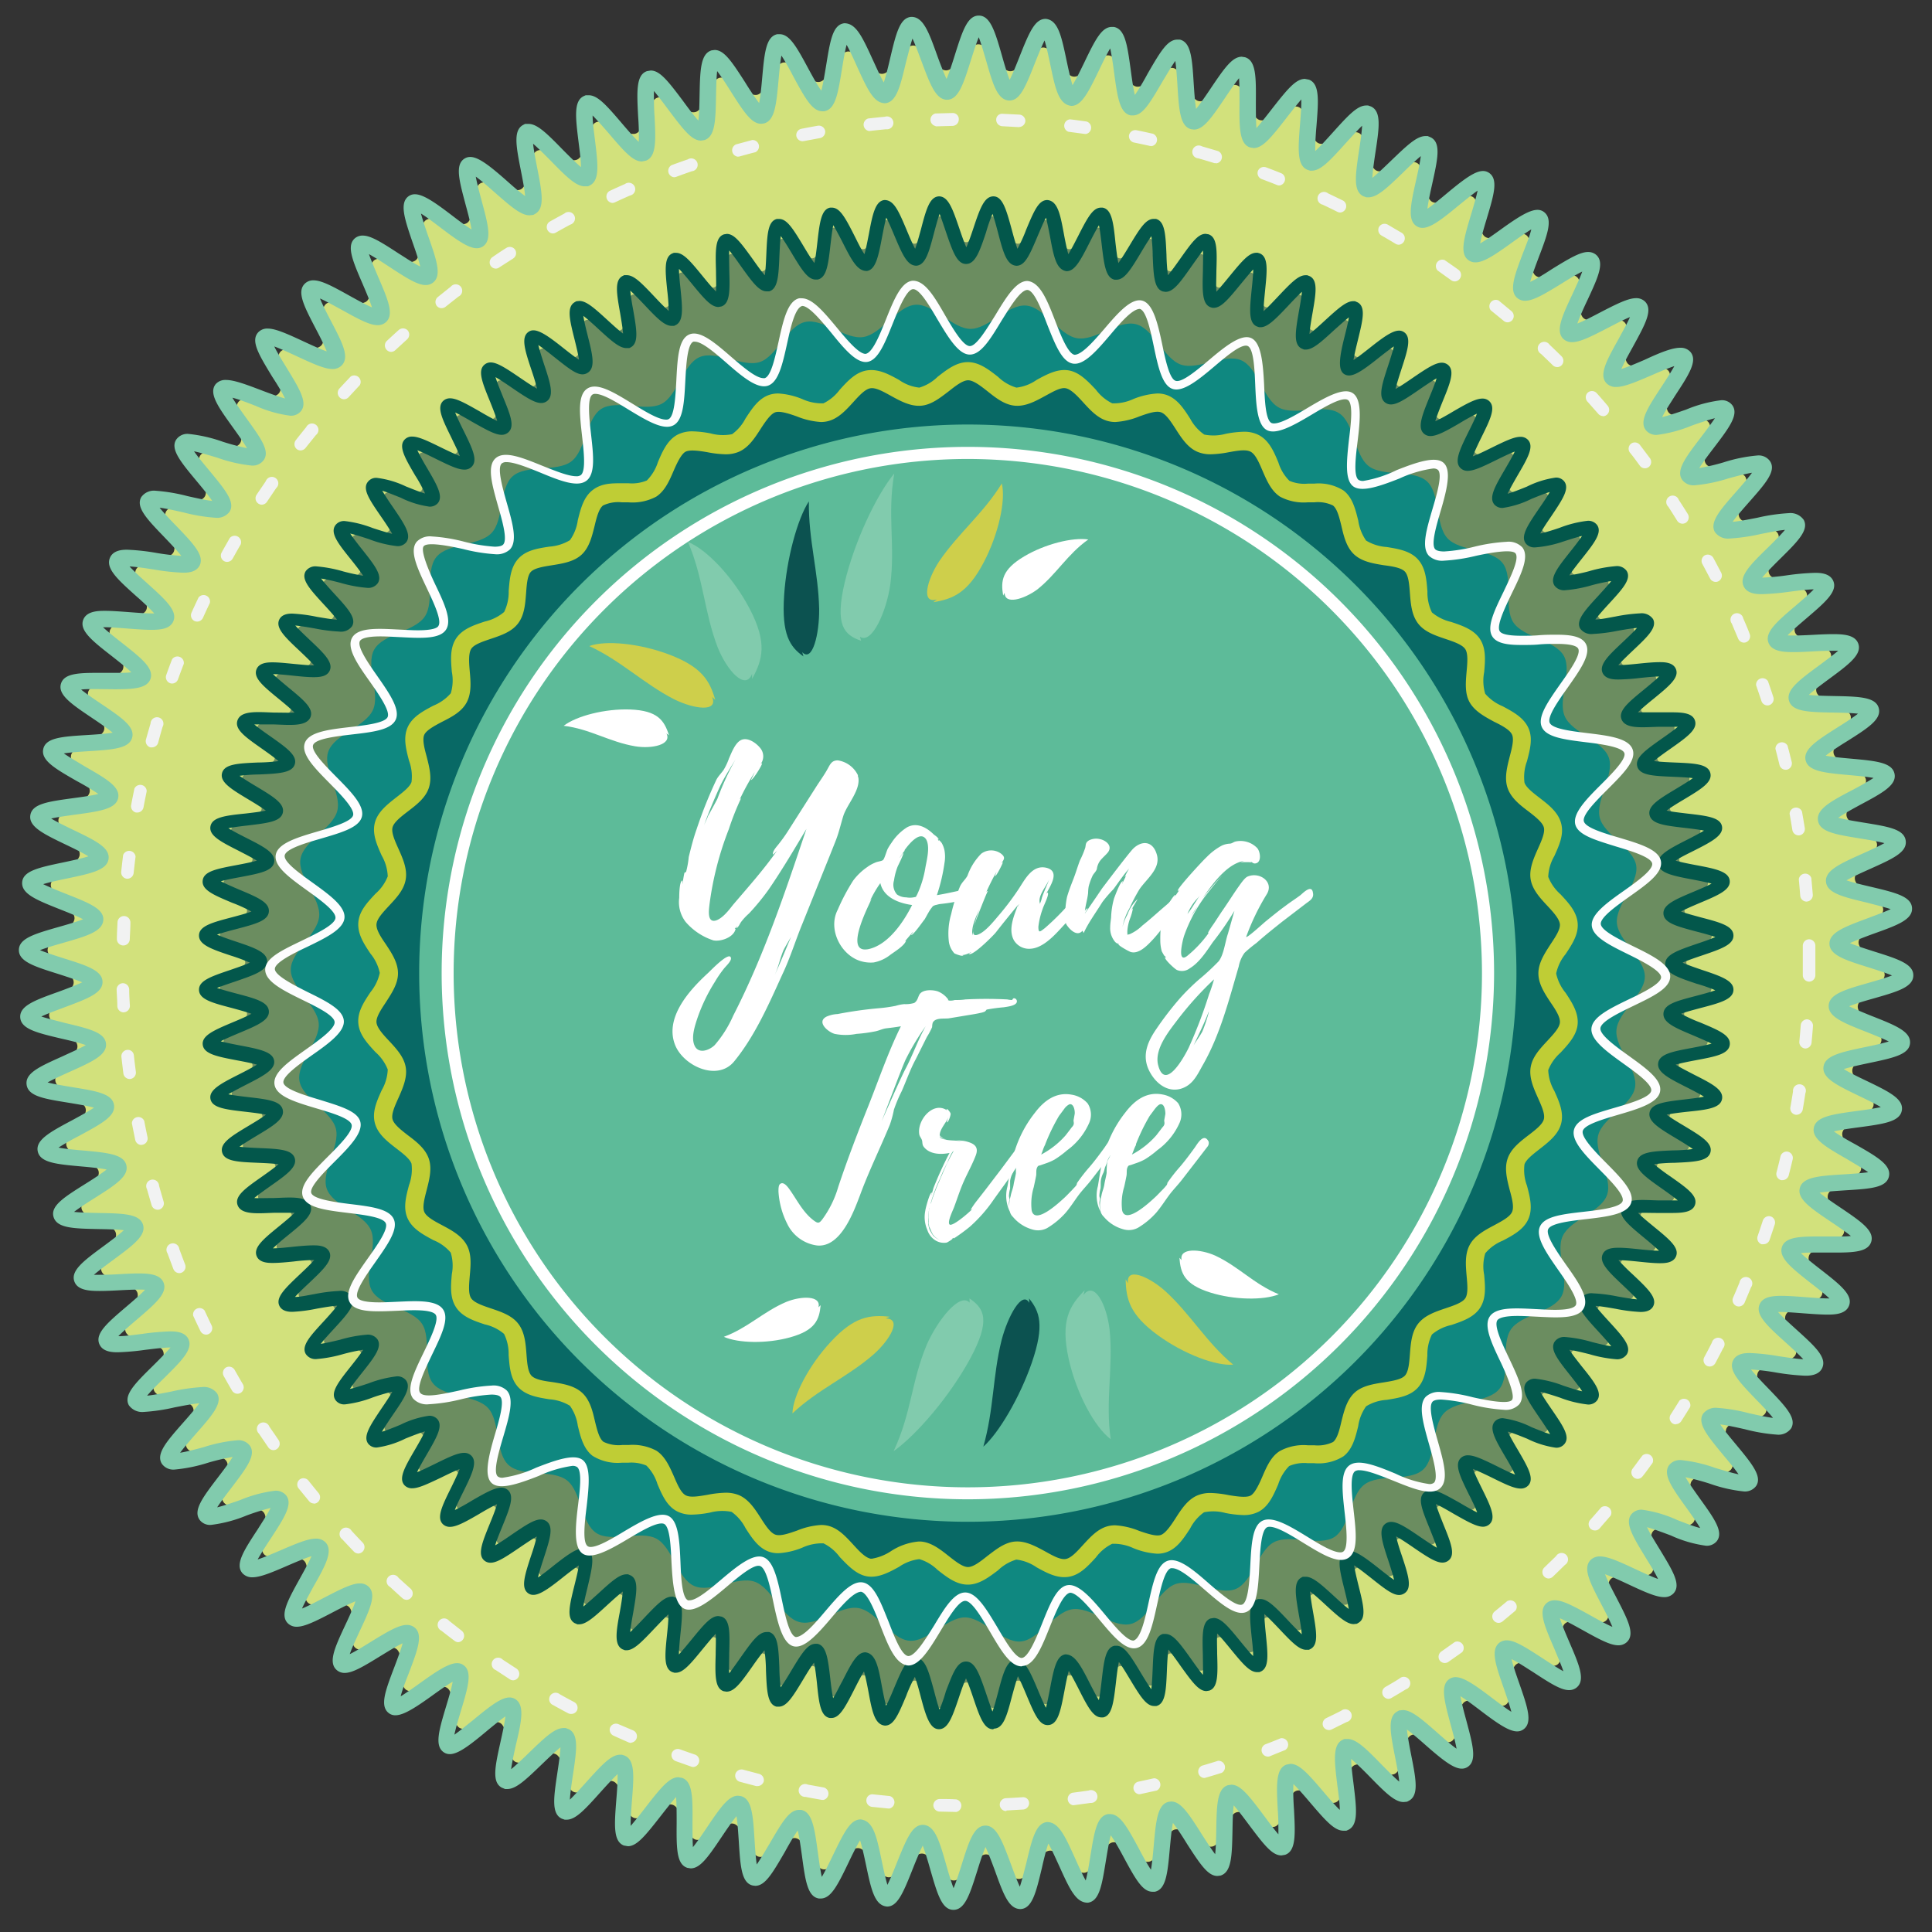<svg xmlns="http://www.w3.org/2000/svg" viewBox="0 0 300 300"><rect x="0" y="0" width="300" height="300" fill="#333333" stroke="none"/><defs><style>.cls-1{fill:#d2e17c;}.cls-2{fill:#81cbad;}.cls-3{fill:#6b8d60;}.cls-4{fill:#03574b;}.cls-5{fill:#0f8880;}.cls-6{fill:#fdfdfe;}.cls-7{fill:#086965;}.cls-8{fill:#bfcd35;}.cls-9{fill:#5dbb99;}.cls-10{fill:#fff;}.cls-11{fill:#cecf4b;}.cls-12{fill:#0c5250;}.cls-13{fill:#f1f2f2;}</style></defs><title>Plan de travail 6</title><g id="Calque_1" data-name="Calque 1"><path class="cls-1" d="M277.29,204.19c.66-1.54,5-1.56,5.62-3.12s-2.59-4.53-2-6.1,4.9-1.92,5.4-3.51-2.91-4.33-2.47-5.94,4.75-2.26,5.13-3.88-3.21-4.12-2.89-5.75,4.58-2.6,4.84-4.25-3.49-3.87-3.29-5.53,4.38-2.91,4.52-4.57-3.76-3.61-3.68-5.28,4.16-3.22,4.18-4.89-4-3.33-4.05-5,3.91-3.51,3.82-5.18-4.24-3-4.4-4.7,3.65-3.78,3.44-5.44-4.45-2.72-4.73-4.37,3.38-4,3-5.67-4.62-2.39-5-4,3.08-4.26,2.63-5.87-4.78-2.06-5.29-3.66,2.77-4.46,2.21-6-4.92-1.72-5.54-3.27,2.44-4.65,1.77-6.18-5-1.37-5.76-2.87,2.11-4.82,1.33-6.3-5.11-1-5.95-2.45,1.77-5,.88-6.38-5.17-.63-6.11-2,1.41-5.07.43-6.42-5.21-.27-6.24-1.58,1-5.16,0-6.44-5.2.11-6.33-1.13.67-5.21-.5-6.41-5.19.48-6.4-.68.3-5.25-1-6.36-5.14.85-6.43-.22-.09-5.25-1.42-6.27-5.06,1.22-6.42.24-.46-5.23-1.87-6.16-5,1.59-6.39.71-.83-5.18-2.29-6-4.84,1.94-6.33,1.17-1.2-5.12-2.72-5.84-4.69,2.27-6.23,1.61-1.57-5-3.12-5.63-4.53,2.59-6.1,2-1.92-4.9-3.51-5.39-4.33,2.9-5.94,2.46-2.26-4.75-3.89-5.12-4.11,3.2-5.75,2.88-2.59-4.58-4.24-4.84-3.87,3.49-5.53,3.29-2.91-4.37-4.58-4.52-3.6,3.76-5.27,3.68-3.22-4.15-4.89-4.18-3.33,4-5,4.05S143.42,7,141.75,7.07s-3,4.23-4.7,4.39S133.27,7.81,131.61,8s-2.72,4.44-4.37,4.72-4-3.38-5.67-3-2.39,4.62-4,5-4.26-3.08-5.87-2.63-2.06,4.78-3.66,5.29-4.46-2.77-6-2.2-1.72,4.92-3.27,5.54S94.06,18.28,92.53,19s-1.37,5-2.87,5.76-4.82-2.11-6.3-1.33-1,5.12-2.45,5.95-5-1.76-6.37-.88-.64,5.17-2,6.11-5.06-1.41-6.42-.42-.26,5.2-1.58,6.23-5.15-1-6.44,0,.11,5.21-1.13,6.33-5.21-.67-6.41.5.48,5.19-.68,6.4-5.25-.3-6.36,1,.85,5.14-.22,6.43S38,61.11,37,62.44s1.22,5.06.25,6.43-5.24.46-6.16,1.86,1.58,5,.7,6.39-5.18.83-6,2.3,1.93,4.83,1.16,6.32-5.12,1.2-5.84,2.72,2.27,4.69,1.61,6.23-5,1.57-5.63,3.12,2.59,4.53,2,6.1-4.9,1.92-5.39,3.51,2.9,4.33,2.46,5.94-4.75,2.26-5.12,3.89,3.2,4.11,2.88,5.75-4.58,2.59-4.84,4.24,3.5,3.87,3.29,5.53S8,135.68,7.89,137.35s3.76,3.6,3.68,5.27-4.15,3.22-4.18,4.89,4,3.33,4.05,5S7.53,156,7.63,157.69s4.24,3,4.39,4.7-3.65,3.78-3.43,5.44,4.44,2.72,4.72,4.37-3.38,4-3,5.67,4.62,2.39,5,4-3.08,4.26-2.63,5.87,4.78,2.06,5.29,3.66-2.77,4.46-2.2,6,4.92,1.72,5.54,3.27-2.45,4.65-1.78,6.18,5,1.37,5.76,2.87-2.11,4.82-1.33,6.3,5.12,1,5.95,2.45-1.76,4.95-.88,6.38,5.17.63,6.11,2-1.41,5.07-.42,6.42,5.2.27,6.23,1.58-1,5.16,0,6.44,5.21-.11,6.33,1.13-.67,5.21.5,6.41,5.19-.48,6.4.68-.3,5.25,1,6.36,5.13-.85,6.42.22.09,5.25,1.42,6.27,5.06-1.22,6.43-.25.46,5.24,1.86,6.16,5-1.58,6.39-.71.83,5.19,2.3,6,4.83-1.93,6.32-1.16,1.2,5.12,2.72,5.83,4.69-2.26,6.23-1.6,1.57,5,3.12,5.63,4.53-2.59,6.1-2,1.92,4.9,3.51,5.39,4.33-2.9,5.94-2.46,2.26,4.75,3.89,5.12,4.11-3.2,5.75-2.88,2.59,4.58,4.24,4.84,3.87-3.5,5.53-3.29,2.91,4.37,4.58,4.52,3.6-3.76,5.27-3.68,3.22,4.15,4.89,4.18,3.33-4,5-4.05,3.51,3.91,5.18,3.81,3-4.23,4.7-4.39,3.78,3.65,5.44,3.43,2.72-4.44,4.37-4.72,4,3.38,5.67,3,2.39-4.62,4-5,4.26,3.08,5.87,2.63,2.06-4.78,3.66-5.29,4.47,2.77,6,2.21,1.72-4.92,3.27-5.54,4.66,2.44,6.19,1.77,1.36-5,2.87-5.76,4.81,2.11,6.29,1.33,1-5.11,2.46-5.95,5,1.77,6.37.88.63-5.17,2-6.1,5.07,1.4,6.42.42.27-5.21,1.59-6.24,5.15,1,6.43,0-.11-5.2,1.13-6.33,5.22.67,6.42-.5-.48-5.18.67-6.39,5.25.29,6.37-1-.86-5.14.21-6.43,5.26-.08,6.28-1.41-1.22-5.07-.25-6.43,5.23-.46,6.16-1.86-1.59-5-.71-6.4,5.19-.83,6-2.29-1.93-4.84-1.16-6.33,5.11-1.2,5.83-2.72S276.62,205.73,277.29,204.19Z"/><path class="cls-2" d="M148.05,296.56h0c-1.81,0-2.51-2.5-3.59-6.24-.31-1.1-.78-2.73-1.18-3.73-.5,1-1.12,2.52-1.54,3.58-1.53,3.87-2.4,5.88-4,5.88-1.94-.16-2.47-2.67-3.27-6.48-.24-1.12-.59-2.79-.92-3.81-.56.91-1.3,2.43-1.79,3.46-1.76,3.67-2.76,5.58-4.33,5.58l-.27,0c-1.78-.28-2.12-2.83-2.64-6.68-.16-1.14-.39-2.83-.65-3.88-.62.87-1.46,2.34-2,3.33-2,3.45-3.09,5.26-4.6,5.26l-.39-.05c-1.75-.4-1.92-3-2.16-6.85-.08-1.15-.18-2.85-.36-3.91-.69.83-1.64,2.23-2.27,3.17-2.17,3.24-3.38,4.93-4.84,4.93l-.51-.08c-1.72-.54-1.7-3.11-1.67-7,0-1.18,0-2.93-.09-4-.66.74-1.75,2.14-2.48,3.07-2.34,3-3.64,4.57-5,4.57l-.63-.11c-1.67-.66-1.47-3.22-1.17-7.09.1-1.17.23-2.91.2-4-.75.7-1.93,2-2.73,2.89-2.47,2.76-3.83,4.19-5.19,4.19h-.29l-.46-.16c-1.64-.78-1.25-3.33-.67-7.19.17-1.14.42-2.83.47-3.89-.81.65-2.07,1.85-2.91,2.66-2.53,2.44-4,3.82-5.35,3.82h-.34l-.53-.22c-1.58-.89-1-3.4-.16-7.21.25-1.12.62-2.78.74-3.85-.87.6-2.2,1.7-3.09,2.44-3.37,2.82-5.16,4-6.46,3.15-1.51-1-.76-3.47.36-7.21.33-1.09.82-2.71,1-3.76-.93.53-2.32,1.53-3.25,2.2-3.5,2.52-5.44,3.62-6.67,2.67-1.44-1.1-.52-3.51.87-7.16.4-1.06,1-2.64,1.28-3.68-1,.46-2.42,1.36-3.4,1.95-2.66,1.64-4.35,2.65-5.59,2.65a1.83,1.83,0,0,1-1.26-.46c-1.35-1.2-.26-3.54,1.39-7.07.48-1,1.19-2.57,1.54-3.59-1,.39-2.45,1.15-3.53,1.71-2.67,1.4-4.38,2.24-5.59,2.24a1.91,1.91,0,0,1-1.4-.55c-1.25-1.29,0-3.54,1.89-6.95.55-1,1.38-2.47,1.8-3.46-1,.31-2.48.94-3.64,1.44-2.64,1.15-4.34,1.84-5.53,1.84a2,2,0,0,1-1.57-.65c-1.16-1.38.25-3.54,2.39-6.8.62-1,1.54-2.37,2-3.32a38.69,38.69,0,0,0-3.72,1.17,21,21,0,0,1-5.41,1.45A2,2,0,0,1,31,236c-1.06-1.47.5-3.51,2.86-6.61.69-.9,1.71-2.24,2.27-3.16a35.65,35.65,0,0,0-3.79.89,24.16,24.16,0,0,1-5.21,1.07,2.18,2.18,0,0,1-2-.9c-.95-1.54.75-3.47,3.32-6.39.76-.86,1.88-2.13,2.5-3-1,.08-2.45.37-3.86.64a28.6,28.6,0,0,1-4.85.71A2.52,2.52,0,0,1,20,218.19c-.84-1.59,1-3.4,3.77-6.13.81-.8,2-2,2.7-2.82-1,0-2.48.19-3.89.36a38.54,38.54,0,0,1-4.28.38c-.69,0-2.32,0-2.86-1.24-.73-1.65,1.22-3.32,4.19-5.85.87-.74,2.16-1.84,2.9-2.62-.83-.06-2.43,0-3.91.08-1.1.06-2.19.11-3.14.11-1.64,0-3.44-.11-3.93-1.47-.61-1.7,1.46-3.23,4.6-5.54.92-.68,2.28-1.69,3.08-2.42-1.07-.13-2.77-.16-3.91-.18-3.9-.08-6.47-.13-7-1.87s1.69-3.11,5-5.19c1-.62,2.39-1.52,3.24-2.19-1.06-.21-2.75-.37-3.88-.47-3.89-.35-6.45-.58-6.82-2.35s1.91-3,5.34-4.83c1-.54,2.5-1.35,3.39-1.95-1-.29-2.71-.56-3.83-.75-3.85-.62-6.39-1-6.63-2.83s2.11-2.84,5.67-4.44c1-.47,2.59-1.16,3.52-1.7-1-.36-2.66-.75-3.77-1-3.8-.9-6.3-1.49-6.41-3.3s2.31-2.68,6-4c1.07-.39,2.67-1,3.63-1.45-1-.42-2.6-.93-3.68-1.28-3.73-1.17-6.19-1.94-6.16-3.75s2.5-2.51,6.24-3.58c1.1-.31,2.73-.78,3.73-1.18-.95-.5-2.52-1.12-3.58-1.54-3.63-1.44-6-2.39-5.88-4.19s2.67-2.32,6.49-3.12c1.12-.24,2.78-.59,3.8-.92-.91-.56-2.43-1.3-3.46-1.79-3.52-1.69-5.84-2.81-5.56-4.6s2.83-2.12,6.69-2.65c1.13-.15,2.82-.38,3.87-.64-.87-.62-2.34-1.47-3.33-2-3.39-1.94-5.62-3.23-5.22-5s3-1.92,6.86-2.16c1.15-.07,2.85-.18,3.91-.36-.83-.69-2.23-1.64-3.17-2.27-3.24-2.18-5.38-3.62-4.85-5.35.48-1.55,2.63-1.67,5.62-1.67h2.73c1.23,0,2,0,2.57-.09-.77-.74-2.11-1.79-3-2.49-3.08-2.4-5.11-4-4.46-5.68.54-1.37,2.4-1.37,3.4-1.37s2.37.1,3.69.2,3,.23,3.93.2c-.72-.81-2-2-2.84-2.72-2.89-2.6-4.8-4.32-4-6,.56-1.17,2.07-1.17,2.64-1.17a33.71,33.71,0,0,1,4.55.5,37.78,37.78,0,0,0,3.86.46c-.66-.85-1.84-2.07-2.63-2.9-2.7-2.8-4.48-4.65-3.6-6.22a2.4,2.4,0,0,1,2.2-1,27.42,27.42,0,0,1,5,.84c1.39.31,2.81.63,3.82.74-.6-.9-1.69-2.2-2.42-3.08-2.5-3-4.14-5-3.15-6.46a2.1,2.1,0,0,1,1.9-.86,22.82,22.82,0,0,1,5.3,1.21,37.51,37.51,0,0,0,3.77,1c-.54-.93-1.53-2.31-2.2-3.24-2.27-3.16-3.77-5.25-2.68-6.68A2,2,0,0,1,35.09,59c1.29,0,3.23.74,5.49,1.6,1.23.47,2.68,1,3.68,1.28-.47-1-1.36-2.42-2-3.4-2-3.31-3.38-5.5-2.19-6.85a1.92,1.92,0,0,1,1.5-.61c1.2,0,2.91.76,5.58,2,1.15.53,2.6,1.21,3.58,1.54-.39-1-1.17-2.51-1.7-3.52-1.8-3.46-3-5.74-1.69-7a1.84,1.84,0,0,1,1.34-.51c1.24,0,2.94.91,5.61,2.4,1,.55,2.48,1.38,3.47,1.8-.32-1-1-2.59-1.45-3.64-1.54-3.57-2.57-5.93-1.19-7.1a1.85,1.85,0,0,1,1.21-.41c1.25,0,2.94,1.06,5.6,2.8,1,.62,2.37,1.55,3.32,2-.24-1.05-.8-2.65-1.18-3.73C62.82,34,62,31.54,63.43,30.48c1.27-.91,3.1.18,6.62,2.87.9.69,2.25,1.72,3.17,2.27-.17-1.06-.61-2.7-.91-3.8-1-3.76-1.7-6.25-.17-7.2,1.34-.82,3.11.43,6.4,3.32.85.76,2.12,1.88,3,2.5-.09-1.07-.42-2.74-.64-3.86-.75-3.82-1.25-6.35.35-7.19l.28-.15.55,0c1.33,0,2.81,1.44,5.3,4,.81.82,2,2,2.83,2.71,0-1.08-.23-2.76-.37-3.89-.48-3.87-.79-6.43.86-7.16l.25-.11.46,0c1.37,0,2.71,1.49,5.14,4.34.74.87,1.85,2.16,2.63,2.9.06-1.08,0-2.77-.09-3.92-.2-3.89-.34-6.46,1.36-7.06l.59-.1c1.42,0,2.68,1.61,5,4.7.67.92,1.68,2.28,2.4,3.07.14-1.06.17-2.76.19-3.9.08-3.9.13-6.47,1.87-7l.46-.06c1.47,0,2.63,1.73,4.73,5,.61,1,1.53,2.4,2.19,3.24.21-1.05.37-2.74.47-3.88.35-3.88.58-6.44,2.35-6.81l.35,0c1.52,0,2.59,1.84,4.48,5.37.55,1,1.35,2.5,2,3.39.28-1,.55-2.71.74-3.83.63-3.85,1-6.4,2.83-6.63h0c1.8,0,2.75,2,4.42,5.66.47,1,1.17,2.6,1.71,3.53.35-1,.74-2.66,1-3.78.9-3.79,1.49-6.3,3.3-6.4h0c1.84,0,2.7,2.37,4,6,.39,1.08,1,2.68,1.45,3.64.43-1,.94-2.6,1.28-3.69,1.17-3.7,1.94-6.15,3.73-6.15s2.53,2.5,3.6,6.24c.31,1.1.78,2.73,1.19,3.73.49-.95,1.11-2.52,1.53-3.58,1.53-3.87,2.41-5.88,4.05-5.88,1.94.16,2.46,2.67,3.26,6.48.24,1.12.59,2.79.92,3.81.57-.91,1.3-2.44,1.8-3.46,1.76-3.67,2.75-5.58,4.32-5.58l.27,0c1.78.28,2.12,2.83,2.65,6.68.15,1.14.38,2.83.64,3.88.63-.87,1.47-2.34,2-3.33,2-3.46,3.08-5.26,4.6-5.26l.38,0c1.76.4,1.92,3,2.16,6.85.08,1.14.18,2.84.37,3.91.68-.83,1.63-2.23,2.26-3.17,2.18-3.24,3.38-4.93,4.84-4.93l.51.08c1.72.54,1.7,3.1,1.67,7,0,1.17,0,2.93.09,4,.66-.74,1.75-2.13,2.47-3.06,2.35-3,3.65-4.58,5.06-4.58l.63.12c1.68.66,1.47,3.22,1.17,7.09-.1,1.16-.23,2.9-.2,4,.75-.7,1.93-2,2.73-2.89,2.48-2.76,3.83-4.19,5.2-4.19h.28l.46.16c1.64.78,1.26,3.33.67,7.19-.17,1.13-.42,2.82-.47,3.89.81-.65,2.07-1.86,2.9-2.66,2.54-2.44,4-3.83,5.36-3.83h.34l.53.23c1.57.88,1,3.4.16,7.21-.25,1.12-.62,2.78-.74,3.85.87-.6,2.19-1.7,3.09-2.45,3.37-2.81,5.16-4,6.46-3.14,1.51,1,.76,3.46-.36,7.2-.33,1.09-.82,2.72-1,3.77.93-.53,2.32-1.53,3.25-2.2,3.5-2.52,5.45-3.63,6.67-2.67,1.44,1.1.52,3.51-.87,7.15-.4,1.07-1,2.65-1.28,3.69,1-.46,2.42-1.36,3.4-2,2.66-1.64,4.35-2.64,5.59-2.64a1.88,1.88,0,0,1,1.26.45c1.35,1.2.26,3.54-1.39,7.08-.48,1-1.19,2.57-1.54,3.58,1-.38,2.45-1.15,3.52-1.71,2.68-1.39,4.39-2.23,5.6-2.23a1.91,1.91,0,0,1,1.4.54c1.26,1.3,0,3.55-1.89,7-.55,1-1.38,2.47-1.8,3.46,1-.31,2.48-.94,3.64-1.44C258,54.64,259.73,54,260.92,54a2,2,0,0,1,1.57.65c1.16,1.38-.25,3.54-2.39,6.8-.62,1-1.54,2.36-2,3.32,1-.24,2.49-.74,3.72-1.17a20.54,20.54,0,0,1,5.41-1.45,2,2,0,0,1,1.76.77c1.06,1.46-.5,3.51-2.86,6.61-.69.9-1.7,2.24-2.27,3.15a32.87,32.87,0,0,0,3.79-.89,24,24,0,0,1,5.21-1.06,2.15,2.15,0,0,1,2,.9c1,1.53-.74,3.47-3.32,6.4-.75.85-1.87,2.12-2.5,3,1-.08,2.46-.37,3.86-.64a28.69,28.69,0,0,1,4.86-.71,2.51,2.51,0,0,1,2.33,1.06c.84,1.59-1,3.4-3.77,6.13-.81.8-2,2-2.7,2.82a35.31,35.31,0,0,0,3.89-.36,38.54,38.54,0,0,1,4.28-.38c.7,0,2.32,0,2.87,1.24.73,1.65-1.23,3.32-4.2,5.86-.86.74-2.15,1.83-2.89,2.61.82.06,2.43,0,3.91-.08,1.09-.06,2.19-.11,3.14-.11,1.64,0,3.44.11,3.93,1.47.61,1.7-1.47,3.23-4.6,5.54-.92.68-2.29,1.69-3.08,2.42,1.07.13,2.76.16,3.91.18,3.89.08,6.47.13,6.95,1.87s-1.69,3.11-5,5.2c-1,.61-2.4,1.52-3.24,2.19,1,.2,2.74.36,3.88.46,3.88.35,6.44.58,6.81,2.35s-1.91,3-5.34,4.83c-1,.55-2.5,1.35-3.39,2,1,.28,2.71.55,3.84.74,3.85.63,6.39,1,6.63,2.83s-2.12,2.84-5.67,4.44c-1.05.47-2.6,1.16-3.52,1.71,1,.35,2.66.74,3.77,1,3.79.9,6.3,1.49,6.4,3.3s-2.31,2.68-6,4c-1.08.39-2.67,1-3.64,1.45,1,.43,2.6.93,3.69,1.28,3.72,1.17,6.18,1.94,6.15,3.75s-2.49,2.51-6.24,3.58c-1.1.31-2.73.78-3.73,1.19,1,.49,2.52,1.12,3.58,1.54,3.63,1.43,6,2.38,5.88,4.18s-2.67,2.32-6.48,3.12c-1.12.24-2.79.59-3.81.92.91.57,2.43,1.3,3.46,1.79,3.52,1.7,5.84,2.81,5.56,4.6s-2.83,2.13-6.68,2.65c-1.14.15-2.83.38-3.88.64.87.63,2.34,1.47,3.33,2,3.39,1.94,5.63,3.22,5.22,5s-3,1.91-6.86,2.15c-1.14.08-2.85.18-3.91.36.83.69,2.23,1.64,3.17,2.27,3.24,2.19,5.38,3.63,4.85,5.36-.49,1.55-2.64,1.67-5.62,1.67l-2.72,0c-1.23,0-2,0-2.57.09.77.75,2.1,1.79,3,2.49,3.08,2.4,5.12,4,4.46,5.68-.53,1.37-2.4,1.37-3.4,1.37s-2.37-.1-3.69-.2-3-.23-3.93-.2c.72.81,2,1.95,2.85,2.72,2.88,2.61,4.79,4.33,4,6-.55,1.16-2.05,1.17-2.63,1.17h0a36.09,36.09,0,0,1-4.55-.5,37.77,37.77,0,0,0-3.86-.47c.66.85,1.84,2.08,2.64,2.9,2.69,2.8,4.48,4.65,3.6,6.22a2.41,2.41,0,0,1-2.2,1,27.28,27.28,0,0,1-5-.84c-1.39-.31-2.82-.63-3.82-.74.6.9,1.69,2.2,2.42,3.08,2.49,3,4.14,5,3.15,6.47a2.14,2.14,0,0,1-1.9.85,22.77,22.77,0,0,1-5.31-1.21,38.11,38.11,0,0,0-3.76-1c.53.93,1.53,2.32,2.19,3.25,2.27,3.15,3.77,5.24,2.68,6.67a2,2,0,0,1-1.68.72,19.26,19.26,0,0,1-5.48-1.6c-1.23-.46-2.69-1-3.68-1.28.46,1,1.35,2.42,1.95,3.4,2,3.31,3.39,5.5,2.19,6.85a1.92,1.92,0,0,1-1.5.61c-1.2,0-2.91-.75-5.57-2-1.15-.54-2.61-1.21-3.59-1.55.39,1,1.18,2.51,1.71,3.52,1.79,3.46,3,5.74,1.69,7a1.89,1.89,0,0,1-1.35.51c-1.23,0-2.93-.91-5.6-2.4-1-.55-2.48-1.38-3.47-1.8.32,1,1,2.59,1.45,3.64,1.54,3.57,2.56,5.94,1.18,7.1a1.85,1.85,0,0,1-1.21.42c-1.25,0-2.94-1.07-5.59-2.81-1-.62-2.37-1.55-3.33-2,.25,1.05.81,2.65,1.19,3.73,1.28,3.68,2.13,6.11.67,7.17-1.26.92-3.09-.18-6.61-2.86-.91-.69-2.26-1.72-3.18-2.28.17,1.06.62,2.7.92,3.81,1,3.75,1.69,6.24.16,7.19-1.33.82-3.1-.43-6.39-3.32-.86-.76-2.13-1.88-3-2.5.1,1.07.42,2.74.64,3.86.76,3.82,1.25,6.35-.34,7.19l-.29.15-.54.05c-1.34,0-2.82-1.44-5.31-4-.8-.82-2-2-2.82-2.7,0,1.07.23,2.76.37,3.89.47,3.87.78,6.42-.87,7.15l-.25.11-.45,0c-1.38,0-2.72-1.49-5.15-4.34-.74-.87-1.84-2.16-2.62-2.9-.06,1.08,0,2.77.09,3.92.2,3.89.33,6.46-1.37,7.06l-.58.1c-1.43,0-2.68-1.61-5-4.7-.68-.91-1.69-2.28-2.41-3.07-.14,1.07-.17,2.76-.19,3.9-.08,3.9-.13,6.47-1.86,7l-.47.06c-1.47,0-2.63-1.73-4.74-5-.61-1-1.51-2.4-2.18-3.24-.21,1-.36,2.74-.47,3.87-.35,3.89-.58,6.46-2.35,6.82l-.34,0c-1.53,0-2.59-1.84-4.49-5.37-.54-1-1.35-2.5-2-3.39-.28,1-.55,2.71-.74,3.84-.63,3.85-1,6.39-2.83,6.62h0c-1.8,0-2.75-1.95-4.42-5.67-.47-1-1.16-2.59-1.7-3.52-.36,1-.75,2.66-1,3.77-.91,3.8-1.5,6.31-3.31,6.41h0c-1.83,0-2.65-2.24-4-6-.4-1.08-1-2.68-1.45-3.64-.43,1-.94,2.6-1.28,3.69C150.61,294.11,149.84,296.56,148.05,296.56Zm-4.72-13.2c1.85.08,2.55,2.54,3.61,6.25.3,1.05.74,2.58,1.13,3.58.42-1,.9-2.52,1.23-3.56,1.15-3.68,1.92-6.11,3.68-6.15s2.65,2.38,4,6c.37,1,.92,2.52,1.38,3.49.34-1,.71-2.58,1-3.65.89-3.75,1.48-6.22,3.23-6.39h0c1.75,0,2.7,1.95,4.37,5.68.45,1,1.1,2.45,1.63,3.39.28-1,.53-2.62.71-3.7.62-3.81,1-6.32,2.77-6.61l.28,0c1.53,0,2.6,1.84,4.5,5.37.51,1,1.27,2.37,1.87,3.27.19-1.06.34-2.66.43-3.75.35-3.84.58-6.38,2.3-6.79l.4-.05c1.48,0,2.64,1.73,4.74,5.05.59.92,1.44,2.27,2.1,3.13.12-1.07.15-2.67.17-3.77.07-3.85.12-6.4,1.8-6.94l.53-.08c1.42,0,2.68,1.61,5,4.7.65.88,1.6,2.17,2.32,3,0-1.07,0-2.67-.1-3.76-.2-3.85-.33-6.4,1.31-7.05l.65-.13c1.38,0,2.71,1.49,5.14,4.34.71.84,1.75,2.06,2.53,2.81,0-1.08-.23-2.67-.37-3.75-.47-3.83-.78-6.36.81-7.13l.27-.13.5,0c1.34,0,2.81,1.43,5.31,4,.77.78,1.89,1.93,2.71,2.62-.1-1.07-.41-2.64-.62-3.71-.75-3.79-1.24-6.29.29-7.17l.3-.17.6-.06c1.3,0,2.84,1.3,5.43,3.59.83.72,2,1.78,2.9,2.41-.18-1.06-.6-2.6-.89-3.65-1-3.73-1.68-6.19-.22-7.17,1.28-.87,3.08.24,6.56,2.89.87.66,2.15,1.63,3.06,2.2-.26-1-.79-2.55-1.15-3.58-1.27-3.64-2.11-6-.72-7.14a1.86,1.86,0,0,1,1.16-.38c1.24,0,2.93,1.07,5.58,2.8.92.6,2.26,1.48,3.21,2-.33-1-1-2.49-1.4-3.49-1.53-3.54-2.54-5.88-1.23-7.07a1.88,1.88,0,0,1,1.3-.46c1.23,0,2.93.91,5.6,2.39.95.53,2.35,1.31,3.34,1.74-.41-1-1.14-2.41-1.65-3.38-1.78-3.42-3-5.68-1.74-7a2,2,0,0,1,1.46-.56c1.2,0,2.9.75,5.56,2,1.1.51,2.48,1.15,3.46,1.5-.47-1-1.31-2.32-1.88-3.25-2-3.29-3.36-5.46-2.24-6.82a2,2,0,0,1,1.64-.68,19.17,19.17,0,0,1,5.46,1.6c1.18.45,2.57,1,3.56,1.24-.54-.92-1.47-2.21-2.1-3.1-2.26-3.13-3.75-5.21-2.73-6.65a2.16,2.16,0,0,1,1.86-.8,22.75,22.75,0,0,1,5.29,1.21c1.26.38,2.64.79,3.64,1-.61-.89-1.63-2.11-2.33-2.94-2.47-3-4.11-4.93-3.19-6.44a2.44,2.44,0,0,1,2.16-.94,26.28,26.28,0,0,1,5,.84c1.33.29,2.71.6,3.71.72-.67-.84-1.78-2-2.53-2.76-2.69-2.79-4.46-4.63-3.65-6.2.58-1.11,2-1.11,2.6-1.11a33.62,33.62,0,0,1,4.53.5c1.35.2,2.74.41,3.75.46-.73-.79-1.91-1.86-2.72-2.59-2.87-2.59-4.76-4.3-4.06-5.93.5-1.16,1.93-1.32,3.4-1.32,1.07,0,2.38.1,3.7.2s2.79.21,3.74.2c-.78-.74-2.05-1.73-2.92-2.4-3-2.37-5-3.94-4.45-5.6.52-1.51,2.66-1.62,5.63-1.62H285c1.11,0,1.87,0,2.4-.08-.84-.68-2.17-1.58-3.08-2.19-3.19-2.15-5.3-3.57-4.84-5.27s3-1.87,6.87-2.11c1.09-.07,2.67-.17,3.74-.33-.89-.62-2.28-1.42-3.23-2-3.34-1.91-5.55-3.18-5.21-4.91s2.87-2.08,6.7-2.6c1.08-.14,2.66-.36,3.7-.6-.92-.55-2.37-1.25-3.35-1.72-3.48-1.68-5.77-2.78-5.55-4.53s2.7-2.28,6.48-3.07c1.07-.22,2.63-.55,3.66-.87-1-.49-2.45-1.08-3.47-1.48-3.59-1.41-5.95-2.35-5.86-4.11s2.53-2.47,6.25-3.53c1.05-.3,2.58-.74,3.58-1.13-1-.42-2.52-.9-3.56-1.23-3.68-1.15-6.11-1.91-6.15-3.68s2.36-2.64,6-4c1-.38,2.53-.93,3.5-1.39-1-.34-2.58-.71-3.64-1-3.75-.89-6.23-1.48-6.4-3.24s2.16-2.8,5.68-4.38c1-.45,2.46-1.1,3.39-1.63-1-.27-2.62-.53-3.7-.71-3.8-.62-6.32-1-6.61-2.77s1.95-3,5.35-4.77c1-.52,2.37-1.28,3.27-1.87-1.06-.2-2.66-.34-3.74-.44-3.84-.35-6.38-.58-6.8-2.29s1.74-3.08,5-5.15c.93-.58,2.28-1.44,3.13-2.1-1.07-.12-2.67-.15-3.77-.17-3.85-.07-6.4-.12-6.93-1.8s1.51-3.2,4.62-5.49c.87-.65,2.16-1.59,3-2.31-.84,0-2.36,0-3.76.09-1.1.06-2.19.12-3.14.12-1.62,0-3.39-.11-3.91-1.43-.65-1.63,1.28-3.29,4.22-5.79.83-.71,2.05-1.75,2.8-2.52-1,0-2.4.19-3.75.36a38.54,38.54,0,0,1-4.28.38c-.68,0-2.27,0-2.84-1.19-.78-1.58,1-3.37,3.79-6.08.78-.77,1.92-1.89,2.61-2.71-1,.09-2.37.37-3.71.63a29.75,29.75,0,0,1-4.86.71,2.51,2.51,0,0,1-2.31-1c-.87-1.53.81-3.44,3.36-6.33.71-.81,1.76-2,2.4-2.88-1.07.17-2.42.54-3.65.87a24,24,0,0,1-5.2,1.07,2.21,2.21,0,0,1-2-.85c-1-1.47.55-3.49,2.89-6.56.66-.87,1.62-2.14,2.2-3-1,.25-2.41.73-3.58,1.14a20.9,20.9,0,0,1-5.42,1.45,2.07,2.07,0,0,1-1.72-.73c-1.09-1.39.31-3.52,2.42-6.74.6-.92,1.47-2.25,2-3.21-1,.33-2.39.92-3.49,1.4-2.65,1.15-4.35,1.84-5.54,1.84a2,2,0,0,1-1.53-.6c-1.18-1.31.05-3.53,1.93-6.9.53-1,1.31-2.36,1.74-3.35-1,.4-2.35,1.12-3.38,1.65-2.68,1.39-4.39,2.24-5.6,2.24a1.9,1.9,0,0,1-1.36-.5c-1.27-1.22-.2-3.53,1.43-7,.46-1,1.14-2.45,1.5-3.46-1,.48-2.32,1.31-3.25,1.89-2.67,1.64-4.36,2.64-5.61,2.64a1.83,1.83,0,0,1-1.21-.41c-1.36-1.12-.46-3.5.91-7.1.39-1,1-2.53,1.25-3.57-.91.54-2.21,1.48-3.1,2.12-2.63,1.89-4.3,3-5.57,3h0a1.79,1.79,0,0,1-1.07-.33c-1.44-1-.71-3.46.4-7.15.32-1.05.78-2.6,1-3.66-.87.61-2.11,1.64-3,2.35-3.35,2.79-5.12,4-6.44,3.19-1.5-.92-.95-3.4-.11-7.15.24-1.09.6-2.67.73-3.75-.8.67-2,1.8-2.77,2.57-2.54,2.45-4,3.83-5.37,3.83h-.32l-.5-.19c-1.57-.81-1.19-3.32-.62-7.13.17-1.1.41-2.72.47-3.8-.74.72-1.84,1.94-2.59,2.76-2.49,2.77-3.86,4.22-5.22,4.22h-.27l-.43-.14c-1.63-.7-1.43-3.25-1.13-7.1.09-1.11.22-2.74.2-3.82-.67.77-1.71,2.09-2.41,3-2.33,3-3.62,4.55-5,4.55l-.57-.1c-1.67-.58-1.65-3.14-1.62-7,0-1.09,0-2.68-.07-3.75-.68.83-1.58,2.17-2.19,3.08-2.17,3.22-3.37,4.9-4.82,4.9l-.45-.06c-1.71-.46-1.87-3-2.11-6.87-.07-1.08-.17-2.67-.33-3.73-.62.88-1.42,2.27-2,3.22-2,3.44-3.08,5.24-4.58,5.24l-.33,0c-1.74-.34-2.08-2.87-2.6-6.7-.14-1.08-.36-2.65-.6-3.7-.56.92-1.25,2.37-1.72,3.35-1.76,3.66-2.76,5.57-4.32,5.57-2-.23-2.49-2.73-3.28-6.51-.23-1.06-.55-2.62-.87-3.65-.49,1-1.08,2.45-1.48,3.47-1.57,4-2.39,5.86-4,5.86-1.85-.08-2.55-2.54-3.61-6.25-.3-1-.74-2.58-1.13-3.58-.41,1-.89,2.52-1.22,3.57-1.16,3.67-1.92,6.1-3.68,6.14h0c-1.77,0-2.65-2.38-4-6-.38-1-.93-2.53-1.39-3.5-.34,1-.71,2.58-1,3.64-.89,3.75-1.48,6.23-3.23,6.4h0c-1.75,0-2.7-2-4.37-5.68-.45-1-1.1-2.46-1.63-3.39-.27,1-.53,2.62-.71,3.7-.62,3.81-1,6.32-2.76,6.61l-.29,0c-1.53,0-2.59-1.84-4.5-5.37-.51-1-1.27-2.37-1.86-3.27-.2,1.06-.34,2.66-.44,3.75-.35,3.84-.58,6.37-2.29,6.79l-.41.05h0c-1.48,0-2.64-1.73-4.74-5.05-.58-.92-1.44-2.27-2.1-3.13-.12,1.07-.15,2.68-.17,3.77-.07,3.86-.12,6.4-1.81,6.94l-.52.08c-1.43,0-2.68-1.61-5-4.7-.66-.88-1.61-2.17-2.32-3,0,1.07,0,2.67.09,3.76.2,3.85.33,6.4-1.31,7.05l-.64.13h0c-1.38,0-2.71-1.49-5.14-4.35-.71-.83-1.75-2-2.52-2.79,0,1.07.23,2.66.36,3.75.47,3.83.78,6.35-.81,7.12l-.27.13-.5,0c-1.34,0-2.81-1.43-5.31-4-.77-.77-1.89-1.91-2.71-2.61.11,1.07.42,2.64.63,3.71.74,3.79,1.23,6.29-.3,7.17l-.3.17-.59.06c-1.31,0-2.84-1.3-5.44-3.59-.82-.72-2-1.78-2.9-2.41.19,1.06.61,2.61.89,3.66,1,3.72,1.68,6.18.22,7.17-1.29.86-3.09-.25-6.56-2.9-.87-.66-2.14-1.63-3.06-2.2.26,1,.79,2.55,1.15,3.58,1.27,3.64,2.12,6.05.72,7.14a1.8,1.8,0,0,1-1.15.38c-1.25,0-2.94-1.06-5.59-2.8-.91-.6-2.25-1.47-3.21-2,.34,1,1,2.49,1.41,3.49,1.53,3.54,2.54,5.88,1.23,7.07a1.88,1.88,0,0,1-1.3.47c-1.23,0-2.93-.91-5.6-2.4-1-.53-2.36-1.31-3.34-1.74.4,1,1.14,2.41,1.64,3.38,1.79,3.42,3,5.68,1.74,7a1.94,1.94,0,0,1-1.46.57c-1.19,0-2.89-.76-5.56-2-1.1-.51-2.48-1.15-3.46-1.5.48,1,1.31,2.32,1.88,3.25,2,3.29,3.37,5.46,2.24,6.82a2,2,0,0,1-1.64.68A19.26,19.26,0,0,1,39.65,63c-1.18-.45-2.57-1-3.56-1.24.54.92,1.48,2.22,2.11,3.1C40.46,68,42,70.05,40.92,71.48a2.11,2.11,0,0,1-1.86.81,22.75,22.75,0,0,1-5.29-1.21c-1.25-.38-2.64-.79-3.64-1,.62.89,1.64,2.11,2.33,2.94,2.48,3,4.11,4.93,3.19,6.44a2.41,2.41,0,0,1-2.15.94,26.84,26.84,0,0,1-5-.83c-1.34-.3-2.71-.61-3.71-.73.67.84,1.77,2,2.53,2.77C30,84.4,31.77,86.24,31,87.81c-.57,1.12-2,1.12-2.6,1.12a35.53,35.53,0,0,1-4.53-.5c-1.35-.21-2.74-.42-3.75-.47.73.8,1.91,1.86,2.72,2.59,2.87,2.59,4.77,4.3,4.07,5.93-.5,1.16-1.93,1.32-3.4,1.32-1.07,0-2.39-.1-3.71-.2S17,97.38,16,97.4c.79.74,2.05,1.73,2.92,2.41,3,2.37,5,3.93,4.45,5.6-.52,1.5-2.66,1.62-5.62,1.62L15,107c-1.11,0-1.87,0-2.4.08.84.68,2.17,1.58,3.08,2.19,3.19,2.15,5.3,3.57,4.84,5.27s-3,1.87-6.87,2.11c-1.08.07-2.67.17-3.74.34.89.62,2.28,1.42,3.23,2,3.34,1.92,5.55,3.18,5.21,4.91s-2.87,2.08-6.69,2.6c-1.08.15-2.66.36-3.71.6.92.56,2.37,1.25,3.35,1.73,3.48,1.67,5.77,2.77,5.56,4.52s-2.71,2.28-6.49,3.07c-1.07.22-2.63.55-3.66.87,1,.49,2.46,1.08,3.47,1.48,3.59,1.42,6,2.35,5.86,4.11s-2.54,2.47-6.25,3.53c-1.05.3-2.58.74-3.58,1.13,1,.41,2.52.9,3.56,1.23,3.68,1.15,6.11,1.92,6.15,3.68s-2.36,2.64-6,4c-1,.38-2.53.93-3.5,1.39,1,.34,2.58.71,3.65,1,3.75.89,6.23,1.47,6.39,3.23s-2.16,2.8-5.68,4.38c-1,.45-2.45,1.1-3.39,1.63,1,.27,2.63.53,3.7.71,3.81.62,6.32,1,6.61,2.77s-2,2.95-5.35,4.78c-1,.51-2.37,1.27-3.26,1.86,1.06.2,2.65.35,3.74.44,3.84.35,6.38.58,6.79,2.3s-1.74,3.08-5,5.14c-.92.58-2.27,1.44-3.12,2.1,1.07.12,2.67.15,3.76.17,3.86.07,6.4.12,6.94,1.8s-1.51,3.2-4.62,5.49c-.88.65-2.16,1.59-3,2.31.84,0,2.37,0,3.77-.09,1.09-.06,2.19-.12,3.14-.12,1.61,0,3.38.11,3.91,1.43.65,1.63-1.29,3.29-4.22,5.79-.83.71-2.05,1.75-2.8,2.52,1,0,2.4-.19,3.74-.36a38.91,38.91,0,0,1,4.29-.38c.68,0,2.27,0,2.84,1.18.77,1.59-1.05,3.38-3.79,6.09-.78.76-1.92,1.88-2.62,2.71,1-.1,2.38-.37,3.72-.63a29.6,29.6,0,0,1,4.86-.71,2.55,2.55,0,0,1,2.3,1c.88,1.53-.81,3.44-3.36,6.33-.71.82-1.76,2-2.39,2.87,1.06-.17,2.41-.53,3.64-.86a23.38,23.38,0,0,1,5.2-1.07,2.2,2.2,0,0,1,2,.85c1,1.46-.56,3.49-2.9,6.56-.66.86-1.62,2.13-2.19,3,1-.24,2.4-.72,3.57-1.13a20.5,20.5,0,0,1,5.42-1.45,2.07,2.07,0,0,1,1.72.72c1.09,1.39-.31,3.52-2.42,6.75-.6.91-1.47,2.25-2,3.2,1-.32,2.39-.92,3.49-1.39,2.65-1.15,4.35-1.84,5.55-1.84a2,2,0,0,1,1.52.6c1.18,1.31,0,3.54-1.93,6.9-.53,1-1.31,2.36-1.74,3.35,1-.4,2.35-1.12,3.37-1.65,2.69-1.4,4.4-2.25,5.61-2.25a1.9,1.9,0,0,1,1.36.51c1.27,1.22.2,3.52-1.43,7-.46,1-1.14,2.45-1.5,3.47,1-.48,2.32-1.32,3.25-1.89,2.67-1.64,4.36-2.64,5.61-2.64a1.88,1.88,0,0,1,1.22.41c1.35,1.12.45,3.5-.92,7.1-.39,1-1,2.53-1.25,3.57.91-.55,2.21-1.48,3.1-2.12,3.46-2.49,5.39-3.62,6.65-2.72,1.43,1,.7,3.46-.41,7.14-.32,1.06-.78,2.6-1,3.66.87-.6,2.11-1.64,3-2.34,3.35-2.79,5.11-4,6.44-3.19,1.5.92,1,3.4.1,7.15-.24,1.08-.59,2.67-.73,3.74.81-.66,2-1.79,2.78-2.56,2.54-2.45,4-3.83,5.37-3.83h.32l.5.19c1.57.81,1.19,3.32.62,7.12-.17,1.11-.41,2.73-.47,3.81.74-.72,1.84-1.94,2.59-2.77,2.49-2.77,3.86-4.21,5.22-4.21h.27l.43.14c1.63.7,1.43,3.25,1.12,7.11-.08,1.1-.21,2.73-.19,3.8.67-.76,1.71-2.08,2.41-3,2.33-3,3.62-4.55,5-4.55l.58.1c1.66.58,1.64,3.13,1.61,7,0,1.09,0,2.68.07,3.75.68-.83,1.58-2.17,2.19-3.08,2.17-3.22,3.37-4.9,4.82-4.9l.45.06c1.71.46,1.87,3,2.11,6.86.07,1.09.17,2.68.34,3.75.62-.89,1.42-2.28,2-3.24,2-3.44,3.07-5.23,4.57-5.23l.33,0c1.74.34,2.08,2.87,2.6,6.7.15,1.08.36,2.65.6,3.7.56-.92,1.25-2.37,1.73-3.36,1.81-3.75,2.75-5.56,4.31-5.56,2,.23,2.49,2.72,3.28,6.5.23,1.07.55,2.63.87,3.66.49-1,1.08-2.45,1.48-3.47C140.87,285.26,141.7,283.36,143.33,283.36Z"/><path class="cls-3" d="M261.85,149.44c0-1.36,4-2.79,3.95-4.14s-4.14-2.5-4.23-3.84,3.79-3.07,3.65-4.41-4.3-2.2-4.49-3.54,3.56-3.32,3.32-4.65-4.45-1.89-4.73-3.21,3.31-3.57,3-4.88-4.57-1.56-4.95-2.86,3-3.79,2.62-5.08-4.67-1.22-5.14-2.49,2.77-4,2.25-5.26-4.75-.89-5.31-2.12,2.48-4.19,1.87-5.4-4.8-.55-5.45-1.73,2.17-4.37,1.48-5.53-4.83-.2-5.56-1.34,1.85-4.5,1.08-5.61-4.83.14-5.65-.94,1.54-4.63.69-5.68-4.81.48-5.7-.54,1.2-4.72.28-5.71-4.77.83-5.72-.13.86-4.8-.13-5.72-4.69,1.16-5.72.28.52-4.85-.53-5.7-4.6,1.49-5.68.68.17-4.87-.94-5.64-4.48,1.82-5.62,1.08-.17-4.87-1.34-5.56-4.33,2.13-5.52,1.48-.52-4.84-1.73-5.45-4.17,2.44-5.41,1.87-.86-4.79-2.12-5.31-4,2.73-5.25,2.26-1.21-4.72-2.5-5.15-3.78,3-5.08,2.63-1.54-4.62-2.86-5-3.55,3.27-4.88,3-1.86-4.5-3.2-4.74-3.31,3.52-4.65,3.33-2.19-4.35-3.54-4.5-3,3.75-4.41,3.65-2.48-4.18-3.84-4.23-2.78,4-4.14,4-2.79-4-4.13-4-2.51,4.14-3.85,4.23-3.06-3.79-4.41-3.65-2.2,4.31-3.53,4.5-3.33-3.57-4.66-3.33-1.89,4.45-3.21,4.74-3.57-3.32-4.88-3-1.56,4.58-2.86,5-3.79-3.06-5.08-2.63-1.23,4.67-2.49,5.15-4-2.78-5.26-2.26-.89,4.75-2.12,5.32-4.19-2.48-5.4-1.88-.55,4.81-1.73,5.46S92,49.08,90.86,49.77s-.2,4.83-1.34,5.57-4.5-1.86-5.61-1.09.14,4.83-.94,5.65-4.63-1.53-5.68-.68.49,4.8-.54,5.69S72,63.71,71,64.64s.83,4.76-.13,5.71-4.8-.86-5.72.13,1.16,4.69.28,5.72-4.85-.52-5.7.53,1.5,4.6.68,5.68-4.87-.17-5.64.94,1.82,4.48,1.08,5.62-4.87.17-5.56,1.34,2.13,4.33,1.48,5.52-4.84.52-5.45,1.73,2.44,4.17,1.87,5.41-4.79.86-5.31,2.12,2.73,4,2.25,5.25-4.71,1.21-5.14,2.5,3,3.78,2.63,5.08-4.62,1.54-5,2.86,3.27,3.55,3,4.88-4.5,1.86-4.74,3.2,3.52,3.31,3.33,4.65-4.35,2.19-4.5,3.54,3.75,3,3.65,4.41-4.18,2.48-4.23,3.84,3.95,2.78,3.95,4.14-4,2.79-3.95,4.14,4.14,2.5,4.23,3.84-3.79,3.06-3.65,4.41,4.31,2.2,4.5,3.53S35.71,168.69,36,170s4.45,1.88,4.74,3.21-3.32,3.57-3,4.88,4.58,1.56,5,2.85-3.06,3.8-2.63,5.09,4.67,1.22,5.15,2.49-2.78,4-2.26,5.26,4.75.89,5.32,2.12-2.48,4.19-1.88,5.4,4.8.55,5.46,1.73-2.18,4.37-1.49,5.53,4.83.2,5.57,1.34-1.86,4.5-1.09,5.62,4.83-.15,5.65.93-1.54,4.63-.69,5.68,4.81-.49,5.7.54-1.2,4.72-.28,5.71,4.77-.83,5.72.13-.86,4.8.13,5.72,4.69-1.16,5.72-.27-.52,4.84.53,5.69,4.6-1.49,5.68-.68-.17,4.87.94,5.64,4.48-1.81,5.62-1.08.17,4.87,1.33,5.56,4.34-2.13,5.53-1.48.52,4.84,1.73,5.45,4.17-2.43,5.41-1.87.86,4.79,2.12,5.31,4-2.73,5.25-2.25,1.21,4.72,2.5,5.15,3.77-3,5.08-2.63,1.54,4.62,2.86,4.95,3.55-3.27,4.87-3,1.87,4.49,3.21,4.73,3.31-3.52,4.65-3.32,2.19,4.35,3.54,4.49,3-3.75,4.41-3.65,2.48,4.19,3.84,4.23,2.78-3.95,4.14-3.95,2.79,4,4.14,3.95,2.5-4.13,3.84-4.23,3.06,3.79,4.41,3.65,2.2-4.3,3.53-4.49,3.33,3.56,4.66,3.32,1.89-4.45,3.21-4.73,3.57,3.32,4.88,3,1.56-4.57,2.86-4.95,3.79,3,5.08,2.62,1.22-4.67,2.49-5.14,4,2.77,5.26,2.25.89-4.75,2.12-5.31,4.19,2.48,5.4,1.87.55-4.8,1.74-5.45,4.36,2.17,5.52,1.48.2-4.83,1.34-5.56,4.5,1.85,5.62,1.08S216,239.8,217,239s4.62,1.53,5.67.68-.48-4.81.54-5.7,4.72,1.2,5.71.28-.82-4.76.13-5.72,4.8.86,5.72-.13-1.16-4.69-.27-5.72,4.84.52,5.69-.53-1.49-4.6-.68-5.68,4.87.17,5.64-.94-1.81-4.48-1.08-5.62,4.87-.17,5.56-1.34-2.13-4.33-1.48-5.52,4.84-.52,5.45-1.73-2.43-4.17-1.87-5.41,4.79-.86,5.31-2.12-2.73-4-2.25-5.25,4.72-1.21,5.14-2.5-3-3.78-2.62-5.08,4.62-1.54,4.95-2.86-3.27-3.55-3-4.88,4.49-1.87,4.73-3.2-3.52-3.31-3.32-4.65,4.35-2.19,4.49-3.54-3.75-3.05-3.65-4.41,4.18-2.48,4.23-3.84S261.85,150.8,261.85,149.44Z"/><path class="cls-4" d="M154.21,268.52c-1.43,0-2.09-1.95-3.09-4.9-.3-.89-.75-2.2-1.12-3-.37.79-.81,2.1-1.11,3-1,2.95-1.67,4.89-3.09,4.89s-2.05-2.07-2.85-5.13c-.23-.89-.59-2.21-.89-3-.42.77-1,2-1.32,2.9-1.32,3.15-2,4.67-3.33,4.67-1.6-.16-2-2.21-2.57-5.33-.17-.9-.43-2.24-.68-3.08-.47.74-1.1,2-1.51,2.8-1.48,2.91-2.31,4.43-3.56,4.43l-.24,0c-1.45-.26-1.69-2.34-2-5.48-.1-.91-.26-2.28-.45-3.12-.52.69-1.23,1.87-1.71,2.67-1.65,2.74-2.56,4.17-3.77,4.17l-.34,0c-1.42-.36-1.51-2.45-1.64-5.61,0-.92-.1-2.29-.23-3.15-.57.66-1.37,1.78-1.9,2.54-1.8,2.56-2.79,3.89-4,3.89l-.45-.07c-1.38-.46-1.32-2.55-1.23-5.7,0-.94.07-2.35,0-3.22-.56.6-1.47,1.71-2.08,2.45-1.93,2.37-3,3.6-4.12,3.6h-.21l-.33-.1c-1.35-.56-1.14-2.64-.82-5.78.1-.93.24-2.32.23-3.19-.62.56-1.59,1.59-2.24,2.27-2,2.12-3.17,3.31-4.27,3.31h-.24l-.39-.15c-1.31-.66-1-2.71-.41-5.82.16-.92.4-2.29.46-3.15-.67.51-1.71,1.46-2.4,2.09-2.08,1.91-3.31,3-4.37,3h-.29l-.45-.2c-1.26-.75-.76-2.77,0-5.84.22-.9.56-2.24.68-3.1-.72.47-1.82,1.33-2.55,1.91-2.79,2.23-4.26,3.14-5.3,2.42-1.2-.83-.55-2.81.43-5.82a31.17,31.17,0,0,0,.89-3c-.75.41-1.89,1.19-2.66,1.71-2.14,1.46-3.5,2.36-4.52,2.36a1.45,1.45,0,0,1-.94-.32c-1.14-.91-.35-2.85.84-5.77.35-.86.87-2.13,1.11-3-.8.36-2,1.05-2.78,1.52-2.16,1.26-3.54,2-4.54,2a1.54,1.54,0,0,1-1.06-.39c-1.07-1-.15-2.87,1.25-5.7.41-.83,1-2.06,1.32-2.88-.81.3-2,.89-2.88,1.32C66.33,230.46,65,231.1,64,231.1a1.57,1.57,0,0,1-1.18-.46c-1-1.07.06-2.87,1.65-5.6.47-.8,1.16-2,1.51-2.77-.8.23-2,.7-3,1.1a14.54,14.54,0,0,1-4.46,1.4,1.6,1.6,0,0,1-1.31-.55c-.92-1.14.26-2.86,2-5.47.52-.76,1.29-1.89,1.71-2.65a30.8,30.8,0,0,0-3,.88,17.5,17.5,0,0,1-4.35,1.09,1.65,1.65,0,0,1-1.47-.66c-.84-1.2.46-2.83,2.42-5.3.57-.72,1.41-1.78,1.88-2.52a30,30,0,0,0-3.07.66,20.69,20.69,0,0,1-4.15.78,1.8,1.8,0,0,1-1.69-.77c-.75-1.26.66-2.79,2.8-5.11.63-.69,1.55-1.7,2.07-2.4-.82.05-2,.25-3.13.45a24.59,24.59,0,0,1-3.83.5c-.38,0-1.54,0-2-.9-.66-1.31.86-2.74,3.15-4.91.67-.63,1.68-1.58,2.24-2.24a30.12,30.12,0,0,0-3.15.23c-1.15.12-2.34.23-3.27.23-.67,0-2.07,0-2.51-1.05-.56-1.35,1.05-2.67,3.49-4.66.72-.59,1.79-1.46,2.4-2.08-.61,0-1.9,0-3.16,0-2.55.08-5.17.38-5.71-1.23-.46-1.39,1.24-2.59,3.82-4.4.76-.54,1.89-1.33,2.55-1.91-.86-.12-2.23-.18-3.16-.22-3.16-.13-5.24-.22-5.6-1.64s1.42-2.49,4.12-4.11c.8-.48,2-1.19,2.68-1.72-.85-.19-2.21-.34-3.13-.45-3.14-.36-5.22-.6-5.48-2s1.6-2.38,4.41-3.8c.83-.42,2.06-1.05,2.8-1.52-.84-.25-2.18-.5-3.09-.67-3.11-.59-5.16-1-5.32-2.43s1.77-2.26,4.67-3.48c.86-.36,2.13-.89,2.89-1.32-.81-.3-2.13-.65-3-.89-3.06-.8-5.09-1.33-5.14-2.8s1.92-2.12,4.9-3.13c.89-.31,2.21-.75,3-1.12a29.94,29.94,0,0,0-3-1.11c-3-1-4.94-1.69-4.9-3.14s2.08-2,5.14-2.8c.89-.24,2.21-.58,3-.89-.77-.42-2-1-2.9-1.32-2.9-1.22-4.82-2-4.67-3.47s2.21-1.84,5.32-2.43c.91-.17,2.26-.43,3.09-.68-.74-.47-2-1.1-2.8-1.52-2.81-1.42-4.66-2.37-4.4-3.8s2.33-1.68,5.47-2c.92-.11,2.28-.26,3.13-.45-.7-.52-1.88-1.24-2.67-1.71-2.71-1.63-4.49-2.7-4.13-4.11s2.45-1.51,5.6-1.65c.93,0,2.3-.09,3.16-.22-.66-.58-1.79-1.37-2.55-1.91-2.58-1.81-4.28-3-3.82-4.39.54-1.61,3.14-1.31,5.71-1.23,1.25,0,2.55.05,3.15,0-.61-.62-1.67-1.49-2.39-2.08-2.44-2-4.06-3.31-3.5-4.66.44-1.06,1.84-1.06,2.52-1.06.92,0,2.11.13,3.26.24s2.34.23,3.16.23c-.57-.66-1.57-1.6-2.24-2.24-2.3-2.16-3.81-3.59-3.16-4.9.45-.9,1.61-.9,2-.9a24.63,24.63,0,0,1,3.82.5c1.14.19,2.31.4,3.13.44-.51-.7-1.44-1.71-2.07-2.39-2.14-2.33-3.54-3.86-2.8-5.12a1.82,1.82,0,0,1,1.69-.76,20.57,20.57,0,0,1,4.15.78,31.48,31.48,0,0,0,3.09.67c-.47-.73-1.32-1.81-1.9-2.53-2-2.48-3.26-4.1-2.42-5.3a1.65,1.65,0,0,1,1.47-.66,17.5,17.5,0,0,1,4.35,1.09c1.06.34,2.23.72,3,.89-.42-.77-1.19-1.91-1.72-2.67-1.78-2.6-3-4.32-2-5.46a1.6,1.6,0,0,1,1.31-.56A14.46,14.46,0,0,1,63,75.52c1,.4,2.17.88,3,1.11-.36-.8-1-2-1.52-2.78-1.59-2.72-2.65-4.53-1.65-5.59A1.52,1.52,0,0,1,64,67.79c1,0,2.36.65,4.52,1.71.88.43,2.08,1,2.88,1.32-.3-.82-.91-2-1.32-2.88-1.39-2.83-2.32-4.7-1.25-5.7a1.52,1.52,0,0,1,1.06-.39c1,0,2.38.77,4.54,2,.8.47,2,1.16,2.78,1.52-.24-.84-.76-2.11-1.11-3-1.19-2.92-2-4.85-.84-5.77a1.45,1.45,0,0,1,.94-.32c1,0,2.38.9,4.52,2.36.77.52,1.9,1.3,2.67,1.71-.19-.85-.61-2.15-.9-3-1-3-1.62-5-.42-5.82,1-.71,2.5.2,5.3,2.43.72.57,1.8,1.43,2.54,1.9-.13-.87-.46-2.2-.68-3.1-.77-3.06-1.27-5.08,0-5.83l.25-.15.49-.05c1.07,0,2.3,1.08,4.39,3,.68.62,1.69,1.55,2.39,2.07-.06-.87-.3-2.22-.45-3.14-.55-3.1-.91-5.16.4-5.82l.22-.11.41,0c1.1,0,2.22,1.14,4.27,3.31.63.67,1.58,1.67,2.24,2.24a31.56,31.56,0,0,0-.23-3.16c-.32-3.14-.53-5.22.82-5.78l.2-.08.34,0c1.13,0,2.19,1.23,4.12,3.6.59.72,1.46,1.79,2.09,2.4.06-.87,0-2.24,0-3.17-.09-3.16-.15-5.24,1.24-5.7l.44-.07c1.16,0,2.16,1.33,4,3.89.54.76,1.33,1.89,1.9,2.54.13-.85.19-2.22.23-3.14.14-3.17.22-5.25,1.64-5.61l.35,0c1.2,0,2.11,1.43,3.76,4.17.48.8,1.19,2,1.72,2.67.19-.84.35-2.21.45-3.12.36-3.14.6-5.22,2-5.48l.25,0c1.25,0,2.08,1.52,3.55,4.43.42.83,1,2.06,1.52,2.8.25-.84.5-2.18.68-3.09.58-3.11,1-5.16,2.42-5.32h0c1.44,0,2.14,1.52,3.46,4.67.36.86.89,2.13,1.31,2.9.31-.82.66-2.14.9-3,.8-3.06,1.34-5.08,2.8-5.14h0c1.47,0,2.14,2,3.14,4.91.3.88.74,2.19,1.11,3,.37-.79.81-2.1,1.11-3,1-3,1.67-4.91,3.1-4.91s2,2.08,2.84,5.14c.24.89.59,2.21.89,3,.43-.77,1-2,1.32-2.89,1.32-3.17,2-4.68,3.33-4.68,1.6.16,2,2.21,2.57,5.32.17.91.43,2.25.68,3.09.47-.74,1.1-2,1.51-2.79,1.48-2.92,2.31-4.44,3.56-4.44l.25,0c1.44.26,1.68,2.33,2,5.47.11.92.26,2.28.45,3.13.52-.7,1.23-1.88,1.71-2.67,1.65-2.75,2.56-4.18,3.77-4.18l.34,0c1.42.36,1.51,2.44,1.65,5.6a31.56,31.56,0,0,0,.22,3.15c.57-.65,1.36-1.78,1.9-2.54,1.8-2.55,2.79-3.89,3.95-3.89l.45.07c1.39.46,1.33,2.55,1.23,5.71,0,.94-.07,2.34,0,3.21.56-.59,1.47-1.71,2.08-2.45,1.93-2.36,3-3.6,4.12-3.6h.21l.33.1c1.35.56,1.14,2.64.82,5.79-.09.93-.24,2.32-.23,3.18.62-.55,1.59-1.58,2.24-2.27,2.05-2.17,3.17-3.31,4.26-3.31H203l.38.15c1.31.66.95,2.71.41,5.82-.16.92-.4,2.29-.45,3.15.67-.51,1.7-1.45,2.39-2.09,2.09-1.91,3.32-3,4.38-3h.29l.45.2c1.26.75.75,2.77,0,5.84-.22.9-.55,2.24-.68,3.1.72-.46,1.81-1.33,2.55-1.91,2.79-2.22,4.26-3.14,5.3-2.42,1.2.83.55,2.82-.43,5.82-.28.88-.71,2.19-.89,3,.76-.41,1.89-1.19,2.66-1.72,2.14-1.46,3.5-2.36,4.52-2.36a1.5,1.5,0,0,1,.94.32c1.14.92.36,2.85-.84,5.77-.34.86-.86,2.14-1.11,3,.8-.36,2-1.05,2.78-1.52,2.16-1.26,3.54-2,4.54-2a1.5,1.5,0,0,1,1.06.4c1.07,1,.15,2.86-1.25,5.69-.41.83-1,2.06-1.31,2.88.8-.29,2-.88,2.87-1.31,2.17-1.07,3.55-1.72,4.52-1.72a1.55,1.55,0,0,1,1.18.47c1,1.07-.06,2.87-1.65,5.59-.46.8-1.15,2-1.51,2.78.8-.23,2-.7,3-1.11a14.54,14.54,0,0,1,4.46-1.4,1.6,1.6,0,0,1,1.31.56c.92,1.14-.26,2.86-2,5.46-.52.76-1.29,1.89-1.7,2.66.83-.17,2-.54,3-.88a17.5,17.5,0,0,1,4.35-1.09,1.7,1.7,0,0,1,1.48.66c.83,1.19-.47,2.83-2.43,5.3-.57.72-1.41,1.78-1.88,2.51a28,28,0,0,0,3.08-.65,20.49,20.49,0,0,1,4.14-.78,1.83,1.83,0,0,1,1.69.76c.75,1.26-.66,2.8-2.8,5.12-.62.68-1.55,1.7-2.07,2.4.82,0,2-.26,3.13-.46a26,26,0,0,1,3.83-.49,2.14,2.14,0,0,1,2,.9c.65,1.31-.86,2.73-3.16,4.9-.67.64-1.67,1.58-2.24,2.24.84,0,2-.11,3.15-.23s2.34-.23,3.27-.23c.67,0,2.08,0,2.52,1.06.56,1.35-1.06,2.66-3.5,4.66-.72.58-1.78,1.45-2.39,2.07.6,0,1.9,0,3.15,0l2,0c1.73,0,3.31.09,3.7,1.27.46,1.38-1.24,2.58-3.82,4.4-.76.53-1.88,1.32-2.54,1.9.86.12,2.23.18,3.15.22,3.16.13,5.24.22,5.6,1.64s-1.42,2.49-4.12,4.11c-.8.48-2,1.19-2.67,1.72.84.19,2.21.34,3.12.45,3.14.36,5.22.6,5.48,2s-1.6,2.38-4.41,3.8c-.83.42-2.06,1-2.79,1.52.83.25,2.18.51,3.08.68,3.11.58,5.17,1,5.32,2.43s-1.76,2.25-4.67,3.47c-.85.36-2.13.9-2.89,1.32.81.31,2.14.65,3,.89,3.07.8,5.09,1.34,5.14,2.8s-1.92,2.13-4.9,3.14c-.89.3-2.2.74-3,1.11.79.37,2.1.81,3,1.12,3,1,4.95,1.68,4.9,3.13s-2.07,2-5.13,2.8c-.89.24-2.22.58-3,.89.76.42,2,1,2.89,1.32,2.91,1.22,4.83,2,4.67,3.47s-2.21,1.85-5.32,2.43c-.9.17-2.25.43-3.08.68.73.47,2,1.1,2.79,1.52,2.81,1.42,4.66,2.36,4.41,3.8s-2.34,1.68-5.47,2c-.92.1-2.29.26-3.13.45.69.53,1.88,1.24,2.67,1.71,2.7,1.63,4.49,2.7,4.13,4.11s-2.45,1.51-5.61,1.65c-.92,0-2.29.09-3.15.22a31.68,31.68,0,0,0,2.54,1.9c2.58,1.82,4.28,3,3.82,4.4-.39,1.18-2,1.27-3.69,1.27h0c-.63,0-1.32,0-2,0-1.25,0-2.54-.05-3.15,0,.61.63,1.68,1.49,2.39,2.08,2.45,2,4.06,3.31,3.5,4.66-.44,1.06-1.83,1.06-2.51,1.06-.93,0-2.12-.12-3.27-.24s-2.37-.23-3.15-.23a31.55,31.55,0,0,0,2.24,2.24c2.29,2.17,3.81,3.6,3.15,4.91-.45.89-1.61.89-2,.89a25.69,25.69,0,0,1-3.83-.49c-1.14-.2-2.31-.4-3.13-.45.52.7,1.45,1.71,2.07,2.39,2.13,2.33,3.55,3.86,2.8,5.12a1.8,1.8,0,0,1-1.68.77,20.08,20.08,0,0,1-4.16-.79c-1.07-.26-2.26-.56-3.08-.67.46.74,1.32,1.81,1.89,2.54,2,2.47,3.26,4.1,2.42,5.3a1.68,1.68,0,0,1-1.47.65,17.4,17.4,0,0,1-4.35-1.08c-1.06-.35-2.23-.72-3-.89.41.77,1.19,1.9,1.71,2.66,1.78,2.61,3,4.33,2,5.47a1.6,1.6,0,0,1-1.31.55,14.54,14.54,0,0,1-4.46-1.4c-1-.4-2.17-.88-3-1.1.36.79,1.06,2,1.52,2.77,1.6,2.73,2.65,4.53,1.65,5.6a1.55,1.55,0,0,1-1.18.47c-1,0-2.35-.65-4.51-1.72-.88-.43-2.08-1-2.89-1.32.3.82.91,2.06,1.32,2.89,1.4,2.83,2.32,4.7,1.25,5.69a1.51,1.51,0,0,1-1,.39c-1,0-2.39-.77-4.55-2-.8-.47-2-1.17-2.78-1.52.25.83.76,2.11,1.11,3,1.19,2.93,2,4.86.85,5.77a1.5,1.5,0,0,1-.95.32c-1,0-2.38-.89-4.52-2.36-.76-.52-1.9-1.3-2.66-1.71.18.86.6,2.16.89,3,1,3,1.63,5,.43,5.82s-2.51-.21-5.3-2.43c-.73-.57-1.81-1.43-2.54-1.89.12.86.45,2.19.67,3.09.77,3.06,1.28,5.09,0,5.83l-.25.15-.49.05c-1.06,0-2.29-1.08-4.38-3-.68-.63-1.69-1.56-2.39-2.08.06.87.29,2.22.45,3.13.54,3.12.9,5.17-.41,5.83l-.22.11-.42,0c-1.09,0-2.21-1.14-4.25-3.31-.64-.67-1.59-1.67-2.25-2.24,0,.87.14,2.24.23,3.15.32,3.15.53,5.22-.82,5.79l-.2.08-.34,0c-1.13,0-2.19-1.24-4.12-3.6-.59-.72-1.46-1.79-2.08-2.4-.06.87,0,2.24,0,3.16.1,3.16.16,5.25-1.23,5.71l-.44.07c-1.17,0-2.16-1.33-4-3.89-.53-.76-1.33-1.89-1.9-2.55-.13.87-.19,2.24-.23,3.16-.13,3.16-.22,5.24-1.64,5.6l-.34,0c-1.21,0-2.12-1.43-3.77-4.17-.48-.79-1.19-2-1.71-2.67-.19.85-.35,2.22-.45,3.13-.37,3.14-.61,5.22-2,5.48l-.25,0c-1.26,0-2.09-1.52-3.56-4.44-.42-.82-1.05-2.05-1.52-2.78-.25.83-.5,2.18-.67,3.08-.59,3.11-1,5.16-2.43,5.32s-2.15-1.51-3.48-4.67c-.36-.86-.89-2.13-1.32-2.9-.3.82-.65,2.14-.89,3-.8,3.05-1.33,5.07-2.8,5.13ZM150,258c1.43,0,2.1,2,3.11,4.92.28.84.7,2.06,1,2.85.3-.82.63-2.08.86-2.94.79-3,1.32-5,2.74-5.11h0c1.41,0,2.15,1.61,3.45,4.69.34.82.84,2,1.25,2.77.23-.84.47-2.11.64-3,.58-3.06,1-5.09,2.37-5.29,1.42,0,2.29,1.51,3.77,4.43.4.79,1,1.94,1.44,2.68.19-.86.33-2.15.43-3,.36-3.1.59-5.15,2-5.45l.29,0c1.22,0,2.13,1.43,3.78,4.18.46.76,1.13,1.87,1.64,2.57.12-.87.17-2.16.21-3,.13-3.12.22-5.18,1.59-5.58l.39,0c1.17,0,2.17,1.33,4,3.9.51.72,1.26,1.78,1.82,2.44.05-.87,0-2.17,0-3.06-.09-3.12-.15-5.18,1.18-5.68l.5-.08c1.13,0,2.2,1.23,4.13,3.61.56.68,1.37,1.68,2,2.3,0-.87-.14-2.16-.24-3-.31-3.11-.52-5.16.78-5.76l.21-.09.39,0c1.09,0,2.27,1.19,4.27,3.31.6.64,1.49,1.58,2.14,2.16-.07-.87-.29-2.15-.45-3-.53-3.08-.88-5.11.37-5.8l.23-.13.47,0c1.06,0,2.29,1.08,4.38,3,.65.6,1.6,1.48,2.29,2-.13-.86-.44-2.11-.66-3-.75-3-1.25-5,0-5.81,1-.68,2.5.26,5.26,2.45.7.55,1.71,1.36,2.44,1.84-.19-.85-.6-2.09-.87-2.93-1-3-1.61-4.93-.47-5.79a1.53,1.53,0,0,1,.91-.28c1,0,2.38.89,4.52,2.36.73.49,1.8,1.23,2.56,1.65-.25-.83-.74-2-1.07-2.85-1.18-2.9-2-4.81-.89-5.75a1.55,1.55,0,0,1,1-.35c1,0,2.38.78,4.55,2,.76.45,1.88,1.1,2.67,1.47-.31-.82-.88-2-1.28-2.77-1.38-2.81-2.29-4.66-1.28-5.67a1.54,1.54,0,0,1,1.14-.43c1,0,2.36.65,4.52,1.71.84.42,2,1,2.78,1.28-.38-.79-1-1.91-1.47-2.68-1.58-2.69-2.62-4.47-1.69-5.55a1.62,1.62,0,0,1,1.28-.52,14.19,14.19,0,0,1,4.46,1.4c.95.38,2.06.84,2.86,1.07-.43-.76-1.16-1.83-1.66-2.56-1.76-2.58-2.92-4.28-2.06-5.43a1.69,1.69,0,0,1,1.44-.61,17.34,17.34,0,0,1,4.34,1.08c1,.33,2.12.7,2.92.87-.47-.73-1.28-1.74-1.83-2.44-1.94-2.45-3.23-4.06-2.45-5.26a1.8,1.8,0,0,1,1.65-.73,20.44,20.44,0,0,1,4.15.78c1,.26,2.16.54,3,.66-.53-.69-1.41-1.64-2-2.29-2.11-2.3-3.51-3.83-2.82-5.08a2.14,2.14,0,0,1,2-.85,24.47,24.47,0,0,1,3.82.49c1.09.19,2.2.38,3,.44-.58-.65-1.52-1.54-2.16-2.15-2.27-2.14-3.77-3.56-3.17-4.86.4-.89,1.48-1,2.48-1s2.11.12,3.26.24,2.23.22,3,.22c-.62-.61-1.61-1.43-2.3-2-2.42-2-4-3.29-3.52-4.62.58-1.56,3.13-1.26,5.68-1.19.67,0,1.34,0,1.95,0h0c.47,0,.83,0,1.1,0-.66-.57-1.72-1.31-2.44-1.82-2.56-1.8-4.25-3-3.84-4.36s2.45-1.46,5.57-1.59c.89,0,2.18-.09,3.05-.21-.7-.51-1.81-1.18-2.56-1.63-2.69-1.61-4.46-2.68-4.15-4.07s2.35-1.64,5.44-2c.88-.11,2.18-.25,3-.43-.73-.46-1.88-1.05-2.67-1.45-2.79-1.41-4.64-2.34-4.44-3.76s2.23-1.8,5.29-2.37c.88-.17,2.15-.41,3-.65-.77-.41-2-.91-2.77-1.25-2.89-1.21-4.8-2-4.7-3.45s2.09-1.94,5.11-2.73c.86-.23,2.12-.56,2.94-.86-.79-.35-2-.77-2.85-1-3-1-4.92-1.67-4.92-3.11s2-2.1,4.92-3.11c.84-.28,2.06-.69,2.85-1.05-.82-.3-2.08-.63-2.94-.85-3-.8-5-1.32-5.11-2.74s1.81-2.24,4.7-3.45c.81-.34,2-.84,2.77-1.25-.84-.24-2.12-.48-3-.65-3.06-.57-5.09-1-5.29-2.37s1.65-2.35,4.44-3.77c.79-.39,1.94-1,2.67-1.44-.85-.18-2.15-.33-3-.43-3.09-.36-5.14-.59-5.45-2s1.47-2.47,4.15-4.08c.76-.46,1.87-1.12,2.57-1.64-.87-.12-2.16-.17-3.05-.21-3.12-.13-5.17-.22-5.57-1.59s1.28-2.55,3.84-4.36c.72-.5,1.78-1.25,2.44-1.81-.63,0-1.87,0-3.05,0-2.54.07-5.1.37-5.69-1.19-.49-1.34,1.11-2.64,3.53-4.62.68-.56,1.68-1.38,2.3-2-.82,0-1.95.12-3,.23a31.66,31.66,0,0,1-3.27.23c-.67,0-2,0-2.48-1-.6-1.3.9-2.72,3.18-4.86.64-.61,1.58-1.49,2.15-2.14-.81.05-1.93.25-3,.44a26,26,0,0,1-3.83.49h0a2.12,2.12,0,0,1-2-.85c-.68-1.25.71-2.78,2.83-5.08.59-.65,1.45-1.59,2-2.28a28.29,28.29,0,0,0-3,.64,20.69,20.69,0,0,1-4.15.78,1.83,1.83,0,0,1-1.66-.72c-.77-1.21.51-2.82,2.45-5.27.55-.69,1.35-1.7,1.82-2.43-.82.18-1.91.54-2.91.86A17.39,17.39,0,0,1,238.36,85a1.71,1.71,0,0,1-1.44-.61c-.85-1.15.31-2.86,2.07-5.44.5-.72,1.23-1.79,1.66-2.55-.81.23-1.91.69-2.86,1.07a14.46,14.46,0,0,1-4.46,1.4,1.62,1.62,0,0,1-1.28-.52c-.93-1.08.11-2.86,1.69-5.56.44-.76,1.1-1.88,1.47-2.67-.81.3-1.94.86-2.78,1.27-2.16,1.07-3.55,1.72-4.52,1.72a1.54,1.54,0,0,1-1.14-.44c-1-1-.1-2.86,1.28-5.66.4-.79,1-2,1.28-2.77-.79.37-1.91,1-2.67,1.47-2.16,1.26-3.54,2-4.54,2a1.5,1.5,0,0,1-1-.36c-1.08-.93-.3-2.85.87-5.74.34-.82.83-2,1.08-2.86-.75.42-1.83,1.16-2.56,1.66C218.35,61.9,217,62.8,216,62.8a1.46,1.46,0,0,1-.91-.29c-1.14-.86-.5-2.82.47-5.78.28-.85.68-2.09.88-2.94-.72.48-1.74,1.29-2.44,1.84-2.76,2.2-4.22,3.13-5.27,2.46s-.71-2.78.05-5.81c.22-.87.54-2.14.67-3-.67.52-1.64,1.41-2.31,2-2.08,1.92-3.31,3-4.38,3h-.27l-.42-.18c-1.26-.68-.9-2.72-.37-5.79.16-.88.39-2.18.46-3-.62.57-1.54,1.53-2.15,2.19-2,2.12-3.18,3.31-4.27,3.31h-.23l-.37-.13c-1.3-.59-1.09-2.64-.78-5.75.1-.9.23-2.22.24-3.09-.57.6-1.42,1.65-2,2.35-1.94,2.37-3,3.61-4.14,3.61h-.18l-.31-.09c-1.34-.5-1.27-2.56-1.18-5.68,0-.91.06-2.25,0-3.13-.49.65-1.28,1.76-1.81,2.51-1.8,2.57-2.8,3.91-4,3.91l-.4-.06c-1.37-.4-1.46-2.46-1.59-5.58,0-.88-.09-2.18-.21-3-.51.7-1.18,1.81-1.63,2.57-1.65,2.75-2.57,4.18-3.78,4.18l-.3,0c-1.39-.3-1.63-2.35-2-5.45-.1-.88-.25-2.17-.43-3-.46.74-1.05,1.89-1.45,2.68-1.48,2.92-2.31,4.44-3.57,4.45-1.6-.22-2-2.25-2.56-5.31-.17-.87-.41-2.15-.65-3-.41.76-.91,2-1.25,2.77-1.3,3.08-2,4.7-3.34,4.7-1.52-.11-2.05-2.1-2.84-5.11-.23-.87-.56-2.13-.86-2.95-.35.79-.77,2-1,2.85-1,3-1.68,4.93-3.11,4.93s-2.1-2-3.11-4.93c-.28-.83-.69-2.06-1-2.85-.3.82-.63,2.08-.86,2.94-.79,3-1.32,5-2.74,5.11h0c-1.4,0-2.13-1.61-3.43-4.7-.34-.81-.84-2-1.25-2.77-.24.85-.48,2.13-.65,3-.57,3.06-1,5.09-2.37,5.29-1.45,0-2.28-1.51-3.76-4.44-.4-.79-1-1.93-1.45-2.67-.18.86-.33,2.14-.43,3-.35,3.1-.59,5.14-2,5.44l-.3,0h0c-1.21,0-2.13-1.44-3.78-4.19-.45-.75-1.12-1.86-1.64-2.56-.12.86-.17,2.17-.21,3-.13,3.12-.22,5.18-1.59,5.58l-.39,0c-1.17,0-2.16-1.33-4-3.9-.5-.72-1.25-1.78-1.81-2.44-.06.87,0,2.16,0,3,.09,3.12.15,5.18-1.19,5.68l-.49.09h0c-1.13,0-2.19-1.24-4.13-3.61-.56-.68-1.38-1.68-2-2.31,0,.88.14,2.17.23,3,.31,3.11.52,5.16-.78,5.75l-.21.1-.38,0c-1.1,0-2.28-1.19-4.27-3.31-.61-.64-1.5-1.58-2.15-2.16.07.87.29,2.15.45,3,.54,3.08.89,5.11-.37,5.8l-.23.12-.46,0c-1.07,0-2.29-1.08-4.38-3-.65-.6-1.61-1.48-2.3-2,.13.87.44,2.13.66,3,.76,3,1.25,5,.05,5.81s-2.5-.26-5.27-2.45c-.69-.55-1.7-1.36-2.43-1.83.2.85.6,2.08.87,2.92,1,3,1.61,4.93.47,5.79a1.5,1.5,0,0,1-.91.29c-1,0-2.38-.9-4.52-2.36-.73-.5-1.8-1.23-2.56-1.66.25.84.74,2,1.08,2.86,1.18,2.89,2,4.8.88,5.74a1.54,1.54,0,0,1-1,.36c-1,0-2.38-.78-4.55-2-.76-.45-1.88-1.1-2.67-1.47.32.81.89,2,1.28,2.77,1.38,2.8,2.29,4.65,1.28,5.66a1.52,1.52,0,0,1-1.14.44c-1,0-2.35-.65-4.52-1.72-.84-.41-2-1-2.77-1.28.37.79,1,1.91,1.46,2.68,1.58,2.69,2.63,4.48,1.69,5.56a1.65,1.65,0,0,1-1.28.51,14.36,14.36,0,0,1-4.46-1.39c-1-.39-2.06-.84-2.86-1.08.43.76,1.16,1.84,1.66,2.56,1.76,2.58,2.92,4.28,2.07,5.43a1.69,1.69,0,0,1-1.44.61,17.3,17.3,0,0,1-4.35-1.08c-1-.33-2.12-.69-2.92-.87.48.73,1.28,1.75,1.83,2.44,1.94,2.45,3.23,4.06,2.45,5.27a1.81,1.81,0,0,1-1.65.72,20.57,20.57,0,0,1-4.15-.78c-1-.26-2.16-.54-3-.66.53.69,1.41,1.65,2,2.3,2.12,2.3,3.51,3.82,2.82,5.08a2.11,2.11,0,0,1-2,.85,25.85,25.85,0,0,1-3.83-.49c-1.09-.19-2.2-.38-3-.45.58.66,1.52,1.54,2.16,2.15,2.28,2.15,3.78,3.57,3.18,4.87-.41.89-1.48,1-2.49,1s-2.11-.12-3.26-.24-2.22-.23-3.05-.23c.63.61,1.63,1.43,2.31,2,2.43,2,4,3.29,3.53,4.63-.59,1.55-3.14,1.26-5.68,1.18-1.19,0-2.42,0-3.06,0,.67.57,1.72,1.31,2.44,1.81,2.56,1.8,4.25,3,3.85,4.36s-2.46,1.46-5.58,1.6c-.88,0-2.18.09-3,.21.71.51,1.81,1.18,2.57,1.63,2.68,1.61,4.45,2.68,4.15,4.08s-2.35,1.62-5.45,2c-.88.1-2.17.25-3,.43.74.46,1.89,1.05,2.68,1.45,2.79,1.41,4.63,2.35,4.43,3.77s-2.23,1.79-5.29,2.37c-.87.16-2.15.4-3,.64.77.41,1.95.91,2.76,1.26,2.89,1.21,4.8,2,4.7,3.44s-2.09,1.94-5.11,2.74c-.86.22-2.11.55-2.94.85.8.36,2,.77,2.85,1.05,3,1,4.93,1.68,4.93,3.11s-2,2.1-4.93,3.11c-.84.28-2.06.7-2.85,1,.82.3,2.08.63,2.94.86,3,.79,5,1.31,5.11,2.74s-1.81,2.23-4.7,3.44c-.81.34-2,.84-2.77,1.25.84.24,2.13.48,3,.65,3.06.58,5.09,1,5.29,2.37s-1.64,2.35-4.44,3.77c-.78.4-1.93,1-2.67,1.44.85.18,2.15.33,3,.43,3.1.36,5.15.59,5.45,2s-1.47,2.46-4.15,4.07c-.76.46-1.86,1.12-2.57,1.64.87.12,2.17.17,3,.21,3.12.13,5.18.22,5.58,1.59s-1.29,2.56-3.85,4.36c-.72.51-1.77,1.25-2.44,1.81.64.05,1.88,0,3.06,0,2.54-.08,5.09-.38,5.68,1.18.5,1.34-1.1,2.65-3.53,4.63-.68.55-1.68,1.37-2.3,2,.82,0,1.95-.12,3-.23s2.34-.23,3.26-.23c.66,0,2,0,2.49,1,.6,1.3-.9,2.72-3.17,4.87-.64.6-1.59,1.49-2.16,2.14.81,0,1.93-.25,3-.44a25.74,25.74,0,0,1,3.82-.49,2.12,2.12,0,0,1,2,.85c.69,1.26-.71,2.78-2.82,5.08-.59.64-1.46,1.58-2,2.28.89-.13,2-.4,3-.64a20.44,20.44,0,0,1,4.15-.78,1.82,1.82,0,0,1,1.65.72c.78,1.21-.51,2.82-2.45,5.27-.55.69-1.35,1.7-1.82,2.43.82-.18,1.91-.54,2.91-.87a17.85,17.85,0,0,1,4.35-1.08,1.69,1.69,0,0,1,1.44.61c.86,1.15-.31,2.85-2.08,5.43-.49.73-1.22,1.8-1.65,2.56.81-.24,1.91-.69,2.86-1.08a14.46,14.46,0,0,1,4.46-1.4,1.65,1.65,0,0,1,1.28.52c.93,1.08-.11,2.86-1.68,5.56-.45.77-1.1,1.89-1.47,2.68.8-.31,1.93-.87,2.77-1.28,2.17-1.07,3.55-1.72,4.52-1.72a1.54,1.54,0,0,1,1.14.44c1,1,.1,2.86-1.28,5.66-.39.79-1,2-1.28,2.77.79-.36,1.91-1,2.67-1.47,2.17-1.26,3.55-2,4.55-2a1.54,1.54,0,0,1,1,.36c1.08.94.3,2.85-.88,5.74-.33.82-.83,2-1.08,2.86.75-.42,1.83-1.15,2.56-1.66,2.14-1.46,3.5-2.36,4.52-2.36a1.5,1.5,0,0,1,.91.29c1.14.86.5,2.82-.47,5.79-.27.84-.68,2.08-.87,2.93.71-.47,1.74-1.28,2.43-1.84,2.77-2.19,4.23-3.13,5.27-2.45,1.21.77.71,2.77,0,5.8-.21.87-.53,2.14-.66,3,.67-.52,1.64-1.41,2.3-2,2.08-1.91,3.31-3,4.38-3h.27l.42.18c1.26.68.9,2.71.37,5.79-.16.88-.39,2.18-.46,3,.62-.56,1.54-1.53,2.16-2.19,2-2.11,3.17-3.31,4.27-3.31h.23l.36.13c1.3.59,1.09,2.65.77,5.75-.09.9-.22,2.22-.23,3.09.57-.6,1.42-1.65,2-2.35,1.94-2.38,3-3.61,4.13-3.61l.5.09c1.34.49,1.27,2.56,1.18,5.68,0,.91-.06,2.25,0,3.12.5-.64,1.28-1.76,1.81-2.51,1.8-2.56,2.8-3.9,4-3.9l.39,0c1.37.41,1.46,2.47,1.59,5.58,0,.89.09,2.19.21,3,.52-.7,1.18-1.81,1.63-2.56,1.65-2.75,2.57-4.19,3.78-4.19l.29,0c1.4.29,1.64,2.34,2,5.44.1.88.25,2.17.44,3,.46-.74,1-1.89,1.44-2.67,1.48-2.93,2.31-4.45,3.57-4.45,1.61.21,2,2.23,2.56,5.3.17.87.41,2.15.65,3,.41-.76.91-1.95,1.25-2.77,1.3-3.08,2-4.69,3.35-4.69,1.52.1,2,2.09,2.84,5.11.22.85.55,2.12.85,2.94.36-.8.77-2,1-2.85C147.9,260,148.57,258,150,258Z"/><path class="cls-5" d="M251,159.93c.25-2.84,4.4-5.48,4.41-8.28s-4.12-5.53-4.34-8.33,3.42-6.13,3-8.9-5-4.75-5.67-7.48,2.34-6.61,1.42-9.28-5.7-3.84-6.84-6.42,1.21-6.91-.14-9.38S236.55,99,235,96.66s.06-7-1.68-9.23-6.64-1.77-8.56-3.85-1.09-6.92-3.18-8.83-6.84-.65-9.07-2.39-2.2-6.65-4.58-8.2-6.84.48-9.34-.87-3.25-6.2-5.85-7.34-6.68,1.59-9.36.67-4.22-5.58-7-6.28-6.32,2.65-9.13,2.18-5.06-4.82-7.9-5.07-5.86,3.64-8.66,3.62-5.81-4-8.61-3.74-5.19,4.53-8,5S127.76,49.36,125,50s-4.36,5.32-7,6.21-6.77-1.87-9.36-.76-3.43,6-5.93,7.27-7-.73-9.35.78S90.94,70,88.69,71.67s-7,.41-9.1,2.3-1.32,6.74-3.26,8.79-6.84,1.55-8.6,3.77-.19,6.86-1.77,9.21-6.48,2.66-7.86,5.14,1,6.79-.2,9.38S52,114,51,116.64s2.09,6.53,1.37,9.28-5.23,4.64-5.71,7.44,3.15,6.09,2.9,8.93-4.4,5.48-4.41,8.28,4.11,5.53,4.34,8.33-3.43,6.13-3,8.9,5,4.75,5.67,7.48-2.34,6.61-1.43,9.28,5.71,3.84,6.85,6.42-1.21,6.9.14,9.38,6.26,2.84,7.81,5.2-.06,7,1.69,9.23,6.64,1.77,8.56,3.84,1.09,6.92,3.17,8.84,6.84.65,9.08,2.39,2.2,6.65,4.57,8.19,6.85-.47,9.34.88,3.26,6.2,5.86,7.34,6.67-1.59,9.36-.67,4.21,5.58,7,6.28,6.32-2.66,9.13-2.18,5.06,4.82,7.9,5.07,5.86-3.64,8.66-3.62,5.81,3.94,8.61,3.74,5.19-4.54,8-5,6.37,2.94,9.11,2.28,4.37-5.32,7-6.21,6.76,1.87,9.35.76,3.44-6,5.93-7.27,7,.73,9.35-.78,2.41-6.44,4.66-8.15,7-.41,9.1-2.3,1.33-6.74,3.27-8.8,6.83-1.55,8.6-3.76.19-6.86,1.77-9.21,6.47-2.66,7.85-5.14-1-6.79.21-9.38,5.94-3.7,6.88-6.38-2.08-6.53-1.37-9.28,5.24-4.63,5.72-7.44S250.75,162.77,251,159.93Z"/><path class="cls-6" d="M158.63,258.75c-1.76,0-3.22-2.5-4.91-5.38-1.25-2.13-2.8-4.78-3.84-4.79s-2.58,2.59-3.84,4.68c-1.67,2.76-3.24,5.36-5,5.36-2-.16-3.13-3.09-4.33-6.18-.87-2.28-2-5.1-3-5.27h0c-1.17,0-3.08,2.24-4.61,4.05-2.13,2.51-4.22,4.84-5.89,4.41s-2.43-3.52-3.11-6.76c-.5-2.39-1.12-5.37-2.08-5.7s-3.25,1.59-5.2,3.24c-2.54,2.15-5,4.08-6.55,3.4s-1.82-3.86-2-7.17c-.11-2.44-.23-5.48-1.13-6a.93.93,0,0,0-.41-.08c-1.18,0-3.34,1.29-5.24,2.42-2.88,1.72-5.61,3.2-7,2.28s-1.17-4-.75-7.38c.3-2.43.68-5.45-.13-6.08a1.2,1.2,0,0,0-.74-.18,18.61,18.61,0,0,0-5.21,1.56c-3.16,1.24-6.09,2.23-7.31,1.11s-.51-4.1.46-7.4c.7-2.35,1.56-5.28.87-6-.15-.16-.51-.34-1.39-.34a26.06,26.06,0,0,0-4.7.73,26.42,26.42,0,0,1-5,.77,2.89,2.89,0,0,1-2.44-.88c-1.14-1.44.16-4.11,1.66-7.21,1.07-2.21,2.4-5,1.84-5.81-.31-.46-1.43-.7-3.35-.7-.86,0-1.79.05-2.71.09s-1.9.08-2.77.08c-1.86,0-3.85-.16-4.52-1.41-.88-1.6.84-4,2.83-6.83,1.42-2,3.19-4.49,2.77-5.44s-3.44-1.3-5.87-1.6c-3.42-.42-6.38-.78-7-2.52s1.5-3.83,3.92-6.26c1.74-1.74,3.9-3.9,3.65-4.91s-3.16-1.86-5.5-2.55c-3.17-.95-6.17-1.84-6.47-3.67s2.11-3.51,4.91-5.5c2-1.42,4.51-3.2,4.42-4.24s-2.8-2.35-5-3.43c-3-1.47-5.78-2.85-5.78-4.7S44,147.46,47,146c2.23-1.08,5-2.41,5.09-3.46s-2.41-2.84-4.41-4.28c-2.77-2-5.17-3.73-4.86-5.52s3.32-2.7,6.5-3.63c2.34-.69,5.26-1.53,5.51-2.52s-1.89-3.19-3.62-4.94c-2.41-2.44-4.49-4.55-3.88-6.27s3.71-2.1,7-2.48c2.42-.28,5.44-.63,5.86-1.56s-1.33-3.45-2.74-5.47c-2-2.81-3.66-5.24-2.78-6.84.68-1.21,2.57-1.38,4.34-1.38.94,0,1.95.06,3,.11s2,.11,2.9.11c2.24,0,3-.36,3.16-.67.58-.85-.73-3.62-1.78-5.84-1.47-3.1-2.75-5.79-1.6-7.22a2.84,2.84,0,0,1,2.37-.84,26,26,0,0,1,5,.81,25.64,25.64,0,0,0,4.74.78c.85,0,1.19-.18,1.33-.33.71-.75-.13-3.68-.8-6-.93-3.31-1.75-6.17-.38-7.4s4.15-.1,7.3,1.18c2,.79,4,1.61,5.22,1.61a1.14,1.14,0,0,0,.71-.17c.82-.62.48-3.65.2-6.08-.38-3.42-.72-6.38.83-7.37s4.14.61,7,2.36c1.9,1.16,4,2.47,5.22,2.47a.79.79,0,0,0,.4-.08c.9-.47,1.06-3.52,1.19-6,.18-3.45.33-6.42,2-7.14s4,1.29,6.52,3.47c1.8,1.55,3.84,3.31,5,3.31a.66.66,0,0,0,.21,0c1-.32,1.62-3.29,2.15-5.68.71-3.23,1.38-6.28,3.18-6.72a2,2,0,0,1,.43,0c1.65,0,3.48,2.2,5.42,4.53,1.51,1.83,3.4,4.1,4.47,4.1,1.09-.16,2.22-3,3.13-5.25,1.23-3.07,2.39-6,4.23-6.11h0c1.88,0,3.34,2.49,5,5.37,1.24,2.13,2.8,4.78,3.84,4.78S153.26,51,154.52,49c1.67-2.76,3.24-5.37,5-5.37,2,.17,3.13,3.09,4.33,6.19.87,2.27,2,5.1,3,5.27h0c1.17,0,3.08-2.24,4.61-4,2.13-2.51,4.2-4.84,5.89-4.41s2.43,3.52,3.11,6.76c.5,2.39,1.12,5.36,2.08,5.69s3.26-1.59,5.2-3.23c2.54-2.15,5-4.1,6.55-3.4s1.82,3.86,2,7.17c.1,2.44.22,5.48,1.12,6a.93.93,0,0,0,.41.08c1.18,0,3.34-1.29,5.24-2.42,2.88-1.72,5.59-3.22,7-2.28s1.18,4,.76,7.38c-.3,2.43-.68,5.45.13,6.08a1.28,1.28,0,0,0,.74.17A18.54,18.54,0,0,0,216.87,73c3.16-1.25,6.09-2.24,7.31-1.11s.51,4.1-.46,7.4c-.69,2.35-1.55,5.27-.86,6,.15.15.51.34,1.39.34a25.43,25.43,0,0,0,4.7-.74,27.18,27.18,0,0,1,5-.76,2.94,2.94,0,0,1,2.44.87c1.13,1.45-.16,4.12-1.67,7.21-1.06,2.21-2.4,5-1.83,5.82.3.46,1.43.69,3.35.69.86,0,1.78,0,2.71-.08s1.89-.08,2.76-.08c1.86,0,3.85.16,4.53,1.4.88,1.61-.84,4-2.83,6.84-1.42,2-3.19,4.49-2.77,5.44s3.44,1.3,5.87,1.6c3.28.4,6.37.78,7,2.52s-1.5,3.82-3.93,6.26c-1.73,1.74-3.9,3.9-3.64,4.91s3.16,1.86,5.5,2.55c3.17.95,6.17,1.84,6.47,3.66s-2.12,3.52-4.91,5.5c-2,1.43-4.51,3.21-4.43,4.24s2.81,2.36,5,3.44c3,1.46,5.78,2.85,5.78,4.7s-2.67,3.1-5.75,4.59c-2.23,1.08-5,2.41-5.09,3.46s2.41,2.84,4.41,4.28c2.77,2,5.17,3.73,4.86,5.52s-3.32,2.7-6.5,3.63c-2.35.69-5.26,1.53-5.51,2.52s1.89,3.19,3.62,4.94c2.41,2.44,4.49,4.55,3.88,6.27s-3.72,2.1-7,2.48c-2.43.28-5.45.63-5.87,1.56s1.33,3.45,2.74,5.47c2,2.81,3.66,5.24,2.77,6.84-.67,1.21-2.57,1.38-4.34,1.38h0c-.93,0-1.95-.06-3-.11s-2-.11-2.9-.11c-2.24,0-2.95.37-3.16.67-.57.86.74,3.62,1.79,5.84,1.47,3.1,2.74,5.78,1.6,7.22a2.86,2.86,0,0,1-2.38.84,25.94,25.94,0,0,1-5-.81,25.64,25.64,0,0,0-4.74-.78c-.85,0-1.19.18-1.33.33-.71.75.12,3.69.79,6.05.94,3.31,1.75,6.16.39,7.39s-4.16.1-7.31-1.18c-2-.79-4-1.61-5.22-1.61a1.17,1.17,0,0,0-.7.16c-.82.62-.48,3.65-.21,6.09.39,3.42.72,6.38-.83,7.37s-4.14-.61-7-2.36c-1.89-1.16-4-2.48-5.22-2.48a.92.92,0,0,0-.4.08c-.9.48-1.06,3.52-1.19,6-.17,3.3-.33,6.41-2,7.14s-4-1.29-6.52-3.47c-1.8-1.55-3.84-3.32-5-3.32a.65.65,0,0,0-.21,0c-1,.32-1.62,3.29-2.15,5.67-.71,3.24-1.38,6.29-3.17,6.72s-3.74-1.94-5.86-4.48c-1.51-1.83-3.4-4.1-4.47-4.1-1.09.17-2.22,3-3.13,5.25-1.23,3.08-2.39,6-4.23,6.12Zm-8.75-11.47c1.79,0,3.33,2.65,5,5.43,1.24,2.11,2.77,4.74,3.79,4.74v.65l0-.66c1-.07,2.25-3.09,3.13-5.3,1.24-3.1,2.31-5.77,4-6s3.7,2.05,5.76,4.54c1.51,1.81,3.38,4.07,4.43,4.07,1.13-.26,1.82-3.44,2.33-5.75.72-3.27,1.34-6.08,3-6.64s4,1.41,6.42,3.54c1.94,1.68,4.25,3.63,5.16,3.25s1.12-3.64,1.24-6c.17-3.34.32-6.22,1.88-7s4.11.72,6.9,2.43c1.89,1.16,4,2.47,5.21,2.47a.73.73,0,0,0,.42-.1c.87-.55.51-3.77.24-6.13-.37-3.32-.69-6.19.71-7.26s4.14,0,7.2,1.27a17.78,17.78,0,0,0,5.21,1.61,1.1,1.1,0,0,0,.74-.19c.76-.68-.12-3.79-.77-6.07-.91-3.22-1.7-6-.49-7.29a3,3,0,0,1,2.28-.74,26.64,26.64,0,0,1,5,.81c2.68.6,5.59,1.08,6.11.42s-.74-3.72-1.75-5.85c-1.44-3-2.68-5.65-1.7-7.11.74-1.1,2.56-1.25,4.24-1.25.93,0,2,.06,3,.11s2,.11,2.9.11c2.33,0,3-.39,3.21-.71.49-.89-1.36-3.54-2.71-5.47-1.84-2.64-3.58-5.13-2.85-6.75s3.58-1.93,6.9-2.31c2.36-.27,5.58-.65,5.93-1.62s-1.93-3.25-3.59-4.93c-2.26-2.29-4.4-4.46-3.95-6.18s3.2-2.5,6.4-3.43c2.29-.67,5.41-1.58,5.59-2.61s-2.44-2.87-4.34-4.24c-2.62-1.89-5.1-3.68-4.94-5.46s2.9-3.1,5.81-4.51c2.12-1,5-2.42,5-3.42s-2.92-2.49-5.05-3.54c-3-1.47-5.57-2.75-5.71-4.49s2.34-3.54,5-5.41c1.92-1.36,4.54-3.22,4.38-4.22s-3.29-1.95-5.56-2.63c-3.2-1-6-1.78-6.39-3.48s1.71-3.87,4-6.15c1.67-1.67,4-4,3.62-4.92s-3.56-1.37-5.91-1.65c-3.32-.41-6.19-.76-6.9-2.37s1-4,2.9-6.72c1.37-1.92,3.24-4.56,2.75-5.45-.26-.49-1.4-.74-3.39-.74-.85,0-1.78,0-2.7.09s-1.89.08-2.77.08c-1.78,0-3.7-.15-4.44-1.27-1-1.48.3-4.09,1.76-7.1,1-2.13,2.44-5,1.81-5.85-.52-.65-3.42-.21-6.11.37a27.15,27.15,0,0,1-5,.76,3,3,0,0,1-2.34-.76c-1.2-1.3-.38-4.07.56-7.28.67-2.27,1.59-5.38.83-6.07a1.14,1.14,0,0,0-.76-.2,18.49,18.49,0,0,0-5.2,1.55c-3.07,1.21-5.92,2.2-7.21,1.2s-1-3.94-.63-7.26c.29-2.35.69-5.57-.18-6.14a.87.87,0,0,0-.44-.1c-1.17,0-3.31,1.28-5.21,2.41-2.81,1.68-5.47,3.16-6.93,2.37s-1.66-3.72-1.8-7.06c-.1-2.37-.24-5.61-1.18-6a.71.71,0,0,0-.26-.05c-1.09,0-3.13,1.73-4.93,3.25-2.48,2.1-4.85,4-6.46,3.47s-2.25-3.39-2.93-6.66c-.49-2.32-1.15-5.51-2.16-5.76h0c-1.17,0-3.06,2.21-4.57,4-2.1,2.47-4.1,4.78-5.82,4.49s-2.77-3-4-6.09c-.85-2.22-2-5.26-3.06-5.35h0c-1.09,0-2.67,2.63-4,4.74-1.72,2.85-3.2,5.3-4.95,5.3s-3.33-2.64-5-5.43c-1.24-2.11-2.77-4.73-3.79-4.73s-2.27,3.1-3.16,5.3c-1.24,3.1-2.31,5.78-4,6S131,54.06,129,51.58c-1.51-1.81-3.38-4.07-4.42-4.07-1.14.26-1.83,3.43-2.34,5.75-.72,3.26-1.34,6.08-3,6.63s-4-1.41-6.42-3.53c-1.78-1.55-3.81-3.3-4.91-3.3a.62.62,0,0,0-.25,0c-.94.4-1.11,3.64-1.24,6-.17,3.34-.32,6.22-1.88,7s-4.1-.73-6.9-2.43c-1.89-1.16-4-2.47-5.2-2.47a.74.74,0,0,0-.43.1c-.87.55-.5,3.77-.24,6.12.38,3.33.7,6.2-.71,7.27s-4.13,0-7.2-1.28c-1.95-.79-4-1.61-5.21-1.61a1.08,1.08,0,0,0-.73.2c-.77.68.12,3.8.76,6.07.92,3.22,1.71,6,.5,7.29a3,3,0,0,1-2.28.74,26.86,26.86,0,0,1-5-.81c-2.68-.6-5.58-1.08-6.11-.43s.75,3.72,1.76,5.86c1.44,3,2.68,5.65,1.69,7.12-.73,1.09-2.55,1.24-4.24,1.24-.93,0-1.94-.06-3-.11s-2-.11-2.91-.11c-2.32,0-3,.39-3.2.71-.49.89,1.36,3.54,2.71,5.47,1.84,2.63,3.58,5.13,2.85,6.74s-3.58,1.94-6.9,2.32c-2.35.28-5.58.65-5.93,1.63s1.93,3.24,3.58,4.92c2.27,2.29,4.41,4.46,4,6.18s-3.21,2.5-6.4,3.44c-2.29.66-5.41,1.57-5.59,2.6s2.44,2.87,4.34,4.24c2.62,1.89,5.1,3.68,4.94,5.46s-2.9,3.1-5.81,4.51c-2.12,1-5,2.42-5,3.42s2.92,2.49,5,3.54c3,1.47,5.57,2.75,5.71,4.49s-2.34,3.54-5,5.4c-1.92,1.37-4.55,3.23-4.38,4.23s3.28,1.95,5.56,2.63c3.2,1,6,1.78,6.39,3.48s-1.71,3.87-4,6.15c-1.66,1.67-4,4-3.61,4.91s3.56,1.37,5.91,1.66c3.32.4,6.18.75,6.89,2.37s-1,4-2.9,6.71c-1.36,1.93-3.23,4.57-2.74,5.46.26.49,1.4.74,3.38.74.86,0,1.78-.05,2.71-.09s1.89-.09,2.77-.09c1.77,0,3.69.16,4.43,1.28,1,1.48-.29,4.08-1.75,7.1-1,2.12-2.44,5-1.81,5.84s3.42.22,6.11-.36a27.15,27.15,0,0,1,5-.76,3,3,0,0,1,2.34.76c1.2,1.29.38,4.07-.57,7.28-.67,2.27-1.59,5.37-.83,6.07a1.14,1.14,0,0,0,.76.2,18.23,18.23,0,0,0,5.2-1.56c3.07-1.2,5.93-2.19,7.22-1.2s1,3.95.62,7.27c-.29,2.35-.68,5.57.18,6.13a.77.77,0,0,0,.44.11c1.17,0,3.31-1.28,5.21-2.42,2.81-1.68,5.46-3.15,6.93-2.36s1.67,3.72,1.81,7.06c.09,2.37.23,5.61,1.17,6a.68.68,0,0,0,.26,0c1.1,0,3.13-1.72,4.93-3.24,2.48-2.1,4.85-4,6.46-3.47s2.25,3.39,2.93,6.65c.49,2.33,1.15,5.51,2.16,5.77h0c1.17,0,3.06-2.21,4.57-4,2.1-2.46,4.08-4.78,5.83-4.48s2.76,3,4,6.08c.86,2.22,2,5.26,3.07,5.35h0c1.09,0,2.67-2.62,4-4.73C146.65,249.74,148.13,247.28,149.88,247.28Z"/><path class="cls-7" d="M240,151.11c0-2.56,3.91-5.25,3.71-7.75s-4.51-4.56-4.92-7,3-5.81,2.38-8.25-5.2-3.75-6-6.13,2-6.22,1-8.52-5.74-2.83-6.94-5.05.94-6.46-.44-8.57S222.67,98,221.11,96s-.12-6.53-1.83-8.39-6.35-.8-8.21-2.52-1.19-6.41-3.19-8-6.39.25-8.5-1.14-2.23-6.13-4.46-7.34-6.25,1.29-8.58.27-3.2-5.68-5.6-6.5-6,2.31-8.41,1.69-4.1-5.07-6.61-5.48-5.48,3.27-8,3.06-4.86-4.33-7.42-4.33-4.91,4.12-7.41,4.33-5.55-3.47-8-3.06-4.17,4.87-6.61,5.48-6-2.51-8.41-1.69-3.3,5.49-5.61,6.5-6.36-1.47-8.58-.27-2.34,6-4.45,7.34-6.52-.41-8.51,1.14-1.32,6.26-3.18,8-6.5.65-8.21,2.52S81,94,79.45,96s-6.29,1.71-7.68,3.83.77,6.35-.44,8.58-5.92,2.72-7,5,1.82,6.12,1,8.53-5.39,3.66-6,6.12,2.8,5.74,2.38,8.25-4.71,4.49-4.92,7,3.71,5.19,3.71,7.75-3.91,5.24-3.71,7.74,4.51,4.56,4.92,7-3,5.81-2.38,8.24,5.2,3.75,6,6.13-2,6.22-1,8.53,5.74,2.82,6.94,5-.94,6.46.44,8.58,6.13,1.83,7.68,3.82.13,6.53,1.84,8.39,6.35.81,8.21,2.52,1.19,6.42,3.18,8,6.39-.24,8.51,1.14,2.23,6.14,4.45,7.35,6.26-1.3,8.58-.28,3.2,5.68,5.61,6.51,6-2.32,8.41-1.7,4.1,5.07,6.61,5.49,5.48-3.27,8-3.06,4.86,4.32,7.41,4.32,4.92-4.12,7.42-4.32,5.55,3.47,8,3.06,4.17-4.87,6.61-5.49,6,2.51,8.41,1.69,3.3-5.49,5.61-6.5,6.36,1.48,8.58.27,2.34-6,4.45-7.34,6.52.41,8.51-1.14,1.32-6.26,3.18-8,6.5-.66,8.21-2.52.28-6.39,1.84-8.39,6.29-1.71,7.68-3.83-.77-6.34.44-8.57,5.93-2.72,6.95-5-1.82-6.13-1-8.53,5.39-3.66,6-6.13-2.8-5.73-2.38-8.24,4.71-4.5,4.92-7S240,153.66,240,151.11Z"/><path class="cls-8" d="M150.28,246.06c-1.78,0-3.26-1.16-4.7-2.29a6.89,6.89,0,0,0-2.83-1.67,7,7,0,0,0-3.15,1.2c-1.57.87-3.26,1.76-4.94,1.48s-3-1.68-4.26-3a7,7,0,0,0-2.53-2.13,7.27,7.27,0,0,0-3.29.67,11.49,11.49,0,0,1-3.71.86,4.42,4.42,0,0,1-1.43-.22c-1.68-.58-2.7-2.16-3.68-3.68a7,7,0,0,0-2.16-2.52,7.4,7.4,0,0,0-3.34.11,16.33,16.33,0,0,1-2.78.32,4.86,4.86,0,0,1-2.4-.54c-1.56-.84-2.3-2.57-3-4.23a6.88,6.88,0,0,0-1.71-2.85,6,6,0,0,0-2.83-.44h-1A7.32,7.32,0,0,1,92,226.05c-1.4-1.09-1.85-2.91-2.28-4.67a7,7,0,0,0-1.23-3.1,7.12,7.12,0,0,0-3.19-1c-1.79-.29-3.63-.58-4.84-1.89s-1.34-3.17-1.48-5a7,7,0,0,0-.71-3.26,6.9,6.9,0,0,0-3-1.48c-1.72-.57-3.49-1.17-4.46-2.66s-.81-3.34-.65-5.14a6.93,6.93,0,0,0-.17-3.34,6.84,6.84,0,0,0-2.69-1.94c-1.6-.86-3.26-1.74-4-3.37s-.25-3.42.21-5.17a7.06,7.06,0,0,0,.39-3.33c-.26-.76-1.32-1.57-2.33-2.35-1.44-1.11-2.93-2.26-3.37-4s.33-3.41,1.07-5.06a7,7,0,0,0,.94-3.22,7.07,7.07,0,0,0-1.91-2.7c-1.24-1.34-2.52-2.71-2.66-4.49s.88-3.3,1.88-4.81a7.07,7.07,0,0,0,1.45-3,7,7,0,0,0-1.45-3c-1-1.5-2-3-1.88-4.8s1.42-3.16,2.66-4.49a7,7,0,0,0,1.91-2.7,7.08,7.08,0,0,0-.94-3.23c-.74-1.65-1.5-3.35-1.07-5.06s1.93-2.87,3.37-4c1-.78,2.07-1.59,2.33-2.36a7,7,0,0,0-.39-3.32c-.46-1.75-.93-3.56-.21-5.18s2.37-2.5,4-3.36A7.13,7.13,0,0,0,70,107.65a7,7,0,0,0,.16-3.34c-.15-1.8-.32-3.66.65-5.15s2.75-2.08,4.47-2.65a7,7,0,0,0,3-1.48,7,7,0,0,0,.71-3.26c.14-1.8.28-3.67,1.48-5s3-1.61,4.84-1.89a7.16,7.16,0,0,0,3.19-1,7,7,0,0,0,1.22-3.1c.44-1.76.89-3.58,2.29-4.67s3-1.07,4.59-1.07h1a6,6,0,0,0,2.84-.43,7.06,7.06,0,0,0,1.72-2.85c.71-1.67,1.46-3.39,3-4.24a5,5,0,0,1,2.4-.54,16.45,16.45,0,0,1,2.78.32,7.29,7.29,0,0,0,3.34.12A6.93,6.93,0,0,0,115.75,65c1-1.52,2-3.1,3.69-3.68a4.38,4.38,0,0,1,1.43-.22,11.57,11.57,0,0,1,3.71.87,7.36,7.36,0,0,0,3.28.66,7,7,0,0,0,2.54-2.12c1.22-1.34,2.49-2.74,4.26-3s3.37.62,4.94,1.48a6.66,6.66,0,0,0,3.15,1.2,6.89,6.89,0,0,0,2.83-1.67c1.44-1.12,2.92-2.29,4.7-2.29s3.27,1.17,4.7,2.29a6.94,6.94,0,0,0,2.85,1.67,6.82,6.82,0,0,0,3.14-1.2c1.57-.86,3.25-1.76,4.95-1.48s3,1.69,4.25,3a7,7,0,0,0,2.54,2.12,7.27,7.27,0,0,0,3.28-.67,11.76,11.76,0,0,1,3.71-.86,4.32,4.32,0,0,1,1.42.22c1.69.58,2.71,2.16,3.69,3.69A7,7,0,0,0,187,67.48a7.29,7.29,0,0,0,3.34-.12,16.33,16.33,0,0,1,2.78-.32,4.91,4.91,0,0,1,2.39.54c1.57.85,2.31,2.57,3,4.24a6.84,6.84,0,0,0,1.71,2.84,5.86,5.86,0,0,0,2.83.44h1a7.26,7.26,0,0,1,4.58,1.07c1.4,1.09,1.84,2.91,2.28,4.67a7.2,7.2,0,0,0,1.22,3.1,7.09,7.09,0,0,0,3.2,1c1.78.29,3.63.59,4.83,1.9s1.35,3.16,1.49,5a7.08,7.08,0,0,0,.7,3.26,7.24,7.24,0,0,0,3,1.48c1.71.57,3.49,1.17,4.46,2.65s.81,3.35.65,5.15a7.08,7.08,0,0,0,.16,3.34,7.17,7.17,0,0,0,2.7,1.94c1.6.86,3.25,1.73,4,3.36s.24,3.43-.21,5.18a7.05,7.05,0,0,0-.39,3.33c.26.76,1.32,1.57,2.33,2.35,1.44,1.11,2.92,2.25,3.37,4s-.33,3.41-1.07,5.06a6.92,6.92,0,0,0-.94,3.22,7.1,7.1,0,0,0,1.91,2.71c1.24,1.33,2.52,2.71,2.66,4.49s-.89,3.3-1.88,4.8a7.08,7.08,0,0,0-1.46,3,7.1,7.1,0,0,0,1.46,3c1,1.51,2,3.06,1.88,4.81s-1.42,3.15-2.66,4.49a7.07,7.07,0,0,0-1.91,2.7,6.92,6.92,0,0,0,.94,3.22c.74,1.65,1.5,3.35,1.07,5.06s-1.93,2.88-3.37,4c-1,.79-2.07,1.6-2.33,2.36a7,7,0,0,0,.39,3.32c.46,1.75.93,3.56.21,5.18s-2.37,2.51-4,3.36a7,7,0,0,0-2.69,1.95,6.93,6.93,0,0,0-.17,3.34c.16,1.8.33,3.66-.64,5.14s-2.75,2.08-4.47,2.66a6.9,6.9,0,0,0-3,1.47,7,7,0,0,0-.71,3.26c-.14,1.81-.28,3.68-1.48,5s-3.05,1.6-4.84,1.89a6.87,6.87,0,0,0-3.19,1,7,7,0,0,0-1.23,3.09c-.43,1.76-.88,3.58-2.28,4.67a7.27,7.27,0,0,1-4.59,1.07h-1a5.88,5.88,0,0,0-2.84.44,7,7,0,0,0-1.71,2.85c-.72,1.66-1.46,3.39-3,4.23a5,5,0,0,1-2.4.54,16.45,16.45,0,0,1-2.78-.32,7.12,7.12,0,0,0-3.34-.11,6.89,6.89,0,0,0-2.16,2.52c-1,1.52-2,3.1-3.69,3.68a4.31,4.31,0,0,1-1.42.23,11.57,11.57,0,0,1-3.71-.87,7.25,7.25,0,0,0-3.28-.67,6.92,6.92,0,0,0-2.54,2.13c-1.23,1.34-2.49,2.73-4.25,3s-3.38-.61-4.95-1.48a7,7,0,0,0-3.14-1.2,6.94,6.94,0,0,0-2.85,1.67C153.55,244.9,152.07,246.06,150.28,246.06Zm-7.66-6.69H143c1.62.13,3,1.21,4.31,2.25,1.07.84,2.17,1.71,3,1.71s1.95-.87,3-1.71c1.32-1,2.69-2.12,4.3-2.25s3.19.72,4.68,1.53c1.17.65,2.34,1.32,3.19,1.18s1.77-1.17,2.68-2.17c1.14-1.24,2.31-2.53,3.89-2.93a4.47,4.47,0,0,1,1.12-.13,11.63,11.63,0,0,1,3.73.87c1.28.44,2.63.88,3.35.63s1.55-1.44,2.28-2.58c.91-1.42,1.86-2.88,3.35-3.54a5.14,5.14,0,0,1,2.12-.4,16.35,16.35,0,0,1,2.78.33c1.44.24,2.79.41,3.42.07s1.28-1.68,1.81-2.92c.67-1.55,1.36-3.16,2.73-4a7.79,7.79,0,0,1,4.33-.89h1a5.46,5.46,0,0,0,2.92-.5c.65-.51,1-1.86,1.3-3.17.41-1.64.83-3.34,2-4.45s2.94-1.39,4.61-1.65c1.33-.22,2.7-.44,3.26-1.05s.67-2,.77-3.33c.13-1.7.27-3.44,1.28-4.73s2.66-1.85,4.26-2.39c1.28-.43,2.6-.87,3.06-1.56s.33-2.08.21-3.41c-.15-1.69-.3-3.44.48-4.88s2.32-2.26,3.81-3.05c1.19-.64,2.42-1.29,2.76-2.06s0-2.09-.36-3.39c-.42-1.64-.86-3.34-.33-4.89s1.91-2.61,3.25-3.64c1.07-.82,2.18-1.67,2.38-2.49s-.36-2.05-.91-3.28c-.69-1.54-1.41-3.15-1.14-4.78s1.45-2.87,2.6-4.11c.92-1,1.88-2,1.94-2.85s-.69-2-1.43-3.08c-.94-1.42-1.91-2.89-1.91-4.54s1-3.13,1.91-4.55c.74-1.11,1.5-2.26,1.43-3.07s-1-1.86-1.94-2.86c-1.15-1.23-2.33-2.51-2.6-4.11s.45-3.23,1.14-4.78c.55-1.22,1.11-2.49.91-3.28s-1.31-1.66-2.38-2.49c-1.34-1-2.72-2.09-3.25-3.63s-.09-3.25.33-4.9c.34-1.3.69-2.64.36-3.39s-1.57-1.42-2.77-2c-1.48-.8-3-1.62-3.8-3s-.63-3.19-.48-4.88c.12-1.34.24-2.72-.22-3.41s-1.77-1.14-3.05-1.57c-1.6-.54-3.26-1.09-4.26-2.39s-1.15-3-1.28-4.72c-.1-1.34-.21-2.73-.77-3.34s-1.94-.83-3.27-1c-1.66-.27-3.39-.55-4.6-1.66s-1.62-2.81-2-4.45c-.32-1.31-.65-2.66-1.31-3.17a5.41,5.41,0,0,0-2.9-.49h-1a7.84,7.84,0,0,1-4.32-.88c-1.37-.9-2.06-2.5-2.73-4.06-.53-1.24-1.08-2.51-1.82-2.91s-2-.18-3.41.07a16.33,16.33,0,0,1-2.78.32,5.14,5.14,0,0,1-2.12-.4c-1.49-.65-2.44-2.12-3.35-3.54-.73-1.13-1.49-2.31-2.28-2.58s-2.08.19-3.35.64a11.89,11.89,0,0,1-3.74.87,4.44,4.44,0,0,1-1.11-.14c-1.58-.4-2.75-1.68-3.89-2.93-.91-1-1.86-2-2.68-2.17s-2,.54-3.19,1.18c-1.49.82-3.05,1.66-4.68,1.53s-3-1.21-4.3-2.25c-1.07-.84-2.17-1.7-3-1.7s-1.94.86-3,1.7c-1.32,1-2.69,2.12-4.31,2.25s-3.19-.71-4.67-1.53c-1.17-.64-2.34-1.32-3.19-1.18s-1.77,1.17-2.68,2.17c-1.14,1.25-2.31,2.53-3.89,2.93a4.46,4.46,0,0,1-1.12.14,12,12,0,0,1-3.74-.87c-1.26-.45-2.62-.88-3.34-.64s-1.55,1.45-2.28,2.58c-.91,1.42-1.86,2.88-3.35,3.54a5.17,5.17,0,0,1-2.12.4,16.57,16.57,0,0,1-2.79-.32c-1.43-.25-2.78-.41-3.41-.07s-1.29,1.68-1.82,2.91c-.67,1.56-1.35,3.16-2.72,4.06a7.89,7.89,0,0,1-4.34.88h-1a5.47,5.47,0,0,0-2.92.49c-.65.51-1,1.86-1.31,3.17-.41,1.64-.82,3.34-2,4.45s-2.93,1.39-4.6,1.66c-1.33.21-2.7.43-3.27,1s-.67,2-.77,3.34c-.13,1.69-.26,3.43-1.27,4.73s-2.66,1.84-4.27,2.38c-1.27.43-2.59.87-3,1.57s-.33,2.07-.21,3.41c.15,1.69.3,3.43-.48,4.88s-2.32,2.25-3.81,3c-1.19.63-2.42,1.29-2.76,2s0,2.09.36,3.39c.42,1.65.86,3.34.33,4.9s-1.91,2.6-3.25,3.63c-1.07.82-2.18,1.68-2.38,2.49s.36,2.06.91,3.28c.69,1.55,1.41,3.15,1.14,4.78s-1.45,2.88-2.6,4.11c-.92,1-1.88,2-1.94,2.86s.69,2,1.43,3.07c.94,1.42,1.91,2.89,1.91,4.55s-1,3.12-1.91,4.54c-.74,1.11-1.5,2.26-1.43,3.08s1,1.86,1.94,2.85c1.15,1.24,2.33,2.51,2.6,4.11s-.45,3.24-1.14,4.79c-.55,1.22-1.12,2.48-.91,3.28s1.31,1.66,2.38,2.49c1.34,1,2.72,2.09,3.25,3.63s.09,3.25-.33,4.89c-.34,1.3-.69,2.64-.36,3.4s1.57,1.42,2.76,2.05c1.49.79,3,1.61,3.81,3.05s.63,3.19.48,4.88c-.11,1.34-.24,2.72.22,3.41s1.77,1.14,3.05,1.57c1.6.54,3.26,1.09,4.26,2.38s1.15,3,1.28,4.73c.1,1.34.21,2.73.77,3.34s1.94.83,3.26,1c1.67.27,3.4.55,4.61,1.66s1.62,2.8,2,4.45c.32,1.3.65,2.66,1.31,3.16a5.37,5.37,0,0,0,2.9.5h1a7.84,7.84,0,0,1,4.32.88c1.37.89,2.06,2.5,2.73,4,.53,1.24,1.08,2.52,1.81,2.92s2,.17,3.42-.07a16.33,16.33,0,0,1,2.78-.32,5.31,5.31,0,0,1,2.12.39c1.49.66,2.44,2.12,3.35,3.54.73,1.14,1.49,2.31,2.28,2.58s2.08-.19,3.35-.63a11.63,11.63,0,0,1,3.74-.87,4.58,4.58,0,0,1,1.12.13c1.57.4,2.74,1.69,3.88,2.93.91,1,1.85,2,2.68,2.17l.22,0a7.66,7.66,0,0,0,3-1.2A9.37,9.37,0,0,1,142.62,239.37Z"/><path class="cls-9" d="M235.47,151.11a85.19,85.19,0,1,0-85.19,85.19A85.19,85.19,0,0,0,235.47,151.11Z"/><path class="cls-10" d="M106.54,135.37v0a14.36,14.36,0,0,0,.41-2.31c.36-1.45.72-2.9,1.22-4.3a68.27,68.27,0,0,1,3.08-7.7c.32-.59.77-1,1.13-1.54a9.79,9.79,0,0,0,.82-1.76c.41-.91,1-2.54,2-2.9s2.27.54,2.9,1.36a2,2,0,0,1,0,2.44c.09-.09.23-.18.23-.13,0,.36-1.49,2.67-1.72,2.58,0,0,.54-1.09.59-1.22a39,39,0,0,0-2.36,4.3.55.55,0,0,1,.23-.23,41.37,41.37,0,0,0-1.9,4.8,49.26,49.26,0,0,0-3,11.68c-.09.82-.41,2.9,1,2.49,1-.31,2-1.58,2.63-2.4,2.35-2.76,4.79-5.48,6.88-8.47a7.67,7.67,0,0,1-.64.64c-.18-.5.68-1.36.91-1.68a24.88,24.88,0,0,0,1.59-2.26l4.12-6.47c.63-1,1.31-1.91,1.85-2.9.41-.73.64-1.32,1.59-1.32a4.15,4.15,0,0,1,3.12,2.31.12.12,0,0,0,0,.09s0,.1,0,.1h0a.14.14,0,0,1,0,.09l.05,0c.4,2-1.72,4.21-2.31,6-.41,1.32-.68,2.58-1.18,3.85s-1.13,2.85-1.72,4.3l-3.44,8.56c-1.09,2.63-1.9,5.34-3.13,7.92-2.08,4.58-4.25,9.56-7.47,13.5-2.53,3.12-7.65.86-9.1-2.31-1.9-4.3,2.09-8.7,5-11.37.36-.32,3.39-3.53,3.58-2.35.09.45-.73,1.22-1,1.54a17.41,17.41,0,0,0-1.5,2.17,27,27,0,0,0-2.67,5.52c-.41,1.23-1,2.95-.54,4.22.54,1.53,2.26.95,3.17.09a18,18,0,0,0,2.89-4.58c4.76-9.28,8.06-19.15,11.37-29-1.9,3.17-3.76,6.34-5.84,9.37a35.8,35.8,0,0,1-3.08,3.76,8.39,8.39,0,0,0-1.22,1.31c-.18.23-.46.95-.77.95l.22-.36a3.19,3.19,0,0,1-.45.45.17.17,0,0,1,.14.05c-.28,1.31-2.31,2-3.45,1.77a9.58,9.58,0,0,1-4.3-2.86,5.05,5.05,0,0,1-1-3.75c0-.28,0-2.63.5-2.68,0,0,0,.55,0,.59.09-.63.18-1.22.32-1.85,0,0,0,.13-.09.13Zm3.4-8.65s1.54-2.77,1.49-2.77a43.36,43.36,0,0,1,3.4-7.1c-1,1.81-2.31,3.66-3.13,5.48-.9,2-1.67,3.84-2.4,5.88C109.49,127.71,109.76,127.22,109.94,126.72Zm12.9,18.74c-.27.5-1,1.68-1.22,2.18-.59,1.49-.68,2.3-1.31,3.75C121.21,149.4,122,147.45,122.84,145.46Zm10.6-24.76h-.05l.05,0Z"/><path class="cls-10" d="M145.89,140.39c-.09,0-.68.18-.63.14-.46.18-.36.13-.68.54s-.68,1.13-1,1.68c-.18.18-1.81,2.58-2.13,2.44,0,0,.37-.45.32-.5l-1.31,1.54c.13-.13.22-.18.22-.13-.27.77-1.76,1.67-2.44,2.17a5.93,5.93,0,0,1-2.58,1.18,5.31,5.31,0,0,1-2.76-.5c-2.67-1.31-4.26-4.94-2.81-7.7a31,31,0,0,1,2.4-4.53,9.32,9.32,0,0,1,2.17-2.08,5.33,5.33,0,0,1,1.22-.68c.32-.18,1-.22,1.23-.41s.54-1.35.72-1.72a9,9,0,0,1,.63-1,7.89,7.89,0,0,1,2.36-2.35c1.54-.86,3.08,0,4.21,1.13,0,0,.77.5.72.77l-.17-.18.17.36.05,0c-.14-.37.41.31.41.31a3.84,3.84,0,0,1,.45,1.18,5.55,5.55,0,0,1,0,1.95,27.7,27.7,0,0,1-1.18,5c1.36-.22,2.72-.54,4-.81.32-.09.64-.32.86,0,0,.09,0,0,0,0C151.69,139.94,146.39,140.3,145.89,140.39Zm-4.26.14c-2-.27-4.43-1.14-4.93-3.4a17.44,17.44,0,0,0-1.63,2.81l.27-.41c-.09.45-4.44,8.42-.68,7.88h.05C137.88,146.82,140.32,143.15,141.63,140.53Zm2.18-10.19c-.91-1.4-2.58.63-3.26,1.54-.05,0-.05,0-.05,0l0,.1V132c-.05.09-.09.13-.05.13a8.28,8.28,0,0,0-.77,1.09c.05,0,.54-.86.59-.72s-.72,1.72-.86,2a9.45,9.45,0,0,0-.59,2.22,2.29,2.29,0,0,0,.46,2.17,2.51,2.51,0,0,0,1.44.45,3.14,3.14,0,0,0,1.14,0c.45-.09.31,0,.54-.41a15.92,15.92,0,0,0,1.27-4.07C143.85,133.74,144.49,131.52,143.81,130.34Zm-3.26,1.54-.05,0S140.55,131.92,140.55,131.88Z"/><path class="cls-10" d="M167.72,140.48a19.52,19.52,0,0,1-2.36,3c-1.31,1.4-3.21,3.71-5.34,3.84a2.74,2.74,0,0,1-2.58-1.31c-.95-1.72.05-3.89.63-5.48-1.17,1.41-2.31,2.81-3.44,4.26-.31.41-3.76,3.89-4.21,3.3,0,0,.41-.22.36-.27a2.94,2.94,0,0,1-1.45.5.33.33,0,0,0,.23,0c.09.31-1.22-.19-1.36-.28a3.37,3.37,0,0,1-.86-1.81,10.77,10.77,0,0,1,.36-4.3,25.7,25.7,0,0,1,1.36-4.26c.32-.72.86-1.08,1.18-1.72a9.11,9.11,0,0,1,2.13-3.39,2.58,2.58,0,0,1,3.08,0c.81.64.36.95,0,1.59a.69.69,0,0,1,.27-.27c.09,0-1,2.22-1.22,2.17a5,5,0,0,1,.27-.72c-.59,1-1.13,2.12-1.63,3.21a.31.31,0,0,1,.27-.18c-.09-.05-1.72,4.17-1.86,4.53-.18.68-1,2.67.23,2.26s2.58-2.17,3.4-3.12a42.31,42.31,0,0,0,2.94-3.9c1-1.49,2.17-4,4.48-3.35,2,.59.5,2.76-.14,4,.1-.09.19-.22.23-.18.27.32-.63,2-.77,2.49a11.9,11.9,0,0,0-.68,2.81c0,1.08.27.77,1,.22a39.44,39.44,0,0,0,4.12-4.16c.09-.09,2.17-2.49,2.31-1.63C168.71,139,168,140,167.72,140.48Zm-15.53.41c-.5,1.22-1.45,3-1.18,4.35A18.29,18.29,0,0,1,152.19,140.89Zm6.06-.5a.46.46,0,0,0-.18.41A1.83,1.83,0,0,1,158.25,140.39Zm4.67-3.85c-.46,1.13-1.81,2.58-1.45,3.72a.15.15,0,0,1-.05.13.21.21,0,0,0,.09-.13,4.43,4.43,0,0,0,.28-.87C162.1,138.44,162.56,137.54,162.92,136.54Z"/><path class="cls-10" d="M182,142.11c-1,1.27-1.9,2.63-3,3.8-.81.87-2.17,2.31-3.44,1.91-.27-.09-1.95-1-1.9-1.23l.13.09-.27-.27c.23.37-.27-.09-.31-.09a3.28,3.28,0,0,1-.82-2.35c0-.5.09-1,.14-1.5a12.68,12.68,0,0,1,.45-2.94c.09-.23,1-2.76,1.36-2.67.09,0-.14.32-.09.36l.63-1.27c-.09.09-.13.18-.23.23a9.89,9.89,0,0,1,.68-1.31c-.9,1-1.63,2.12-2.44,3.21a20.74,20.74,0,0,0-1.72,2c-1,1.63-2.13,3.13-2.9,4.8l-.18-.36c-.82,1-2-.18-2.49-.95a3,3,0,0,1-.18-2.08,12.45,12.45,0,0,1,.27-2.22c.27-.95.63-1.86,1-2.81s.64-1.9,1-2.85a14.59,14.59,0,0,0,.82-1.95c.13-.5,0-.81.59-1.17a2.47,2.47,0,0,1,1.71-.19c.73.14,2,.91,1.27,2-.31.41-.86.86-1.22,1.31a2.79,2.79,0,0,0-.54,1.32c-.09.36-.46.68-.64,1a9.7,9.7,0,0,0-.63,1.72,6.64,6.64,0,0,0-.09,1c-.09.95-.41,1.9-.5,2.85,0-.18.36-.5.41-.45s-.46.81-.41.81l2.67-3.89c-.59.77-1,1.31-1,1.31s5.25-7,5.89-7.56c1.31-1.22,3-1.18,3.62,1s-1.63,3.76-2.72,5.39a26.56,26.56,0,0,0-1.54,2.94,9.16,9.16,0,0,0-1.08,2.9,8.26,8.26,0,0,1,.77-1.95,6.21,6.21,0,0,1,1.58-2.4c-.32.59-.68,1.13-.95,1.68l.23-.27a8.88,8.88,0,0,1-.46,1.63,7.07,7.07,0,0,0-.4,1.72,3.85,3.85,0,0,0,0,.76l0,.05c0-.05.32-.09.41-.14a6.65,6.65,0,0,0,1.9-1.31c1.09-.86,2.13-1.81,3.17-2.71a30.3,30.3,0,0,0,2.4-2.22c.27-.41.91-1.14,1.13-.05S182.57,141.39,182,142.11Z"/><path class="cls-10" d="M202.72,140.35l-3.66,2.8c-1.36,1.09-2.68,2.13-3.94,3.26a20.56,20.56,0,0,0-1.86,1.54,5.09,5.09,0,0,0-.91,2.13c-1.53,5.21-2.89,10.64-5.61,15.35-.86,1.54-1.58,3.17-3.53,3.67-2.26.54-4.12-1.27-4.94-3.22-.9-2.22,0-4.25,1.32-6.15a49.79,49.79,0,0,1,3.67-4.76,33.75,33.75,0,0,1,2.89-2.85,37.52,37.52,0,0,0,3.08-2.85c.82-1.05,1-3,1.45-4.31l1-3.53a44.75,44.75,0,0,1-3.34,4.85c-1,1.45-2.09,3.17-3.58,4.07a2,2,0,0,1-2,.27c-.32-.13-2-1.67-1.86-2,0,.05.09.09.14.09l-.14-.31c.09.45-.45-.59-.5-.68a6.41,6.41,0,0,1-.23-1.86,16.19,16.19,0,0,1,.23-2.94,6.6,6.6,0,0,1,.95-2.4c.05-.14,1-1.63,1.13-1.54s-.18.31-.13.36l.77-1.13c-.05,0-.14.13-.23.13-.31-.18,4-4.84,4.48-5.25a9.53,9.53,0,0,1,2.4-1.81A3.39,3.39,0,0,1,191,131c.36-.05.5-.23.81-.32a3.59,3.59,0,0,1,3.4,1c.5.54.77,2.35-.36,2.4-.28,0-.41-.18-.64-.32l.14.14a12.75,12.75,0,0,0-1.77,0l.59-.22c-2.72.45-5,3.75-6.47,5.84a52.31,52.31,0,0,1,3.66-4.21c-.81.76-3.3,3.93-3.48,4.21a23,23,0,0,0-3,5.75c-.22.63-1.17,4.43.46,3.17a18.36,18.36,0,0,0,3.39-3.63.21.21,0,0,1-.13.09c-.14,0,.72-1.26.86-1.44l1.22-1.86c.86-1.22,1.68-2.54,2.53-3.76.37-.5,1-1.49,1.5-1.72,1.85-.81,4.16.81,3,2.72a36,36,0,0,0-3.21,6.65c.22.14,2.71-2.17,3.12-2.49,1-.81,2-1.63,3-2.35.76-.59,1.58-1.09,2.35-1.68.41-.36,1.72-1.67,1.9-.36C204.08,139.53,203.31,139.89,202.72,140.35Zm-14.21,11.72a51.7,51.7,0,0,0-5.53,6.11c-1.4,1.86-3.84,4.76-3.12,7.3,1.09,4,4.07-1.45,4.71-2.77a72.82,72.82,0,0,0,3.12-8.15,3.81,3.81,0,0,1,.18-.49C188.1,153.43,188.33,152.75,188.51,152.07Zm-2.22-13a4.51,4.51,0,0,1-.5.59,7.43,7.43,0,0,0-1.4,2.26,14.52,14.52,0,0,0,1-1.45Zm-.37,1.67a15.42,15.42,0,0,0-.94,1.5l.4-.59Zm1.77,16.35c-.68,1.81-1.54,3.49-2.35,5.25.41-.72.95-1.4,1.36-2.17a23.22,23.22,0,0,0,1-3Z"/><path class="cls-10" d="M155.87,156.41a25.61,25.61,0,0,0-2.67.36s-.18.27-.31.32a2.66,2.66,0,0,1-.59.18c-.59.14-1.18.23-1.72.32l-3.26.54c-.77.09-2.08-.14-2.49.68a2.8,2.8,0,0,0-.09.68,11.36,11.36,0,0,1-.82,1.54l-1.72,3.44c-.86,1.58-1.45,3.3-2.17,4.94a22.72,22.72,0,0,0-1.22,2.89,16.34,16.34,0,0,1-.64,2.36c-1.49,3.62-3.26,7.2-4.62,10.91-1,2.63-3,8.15-6.65,7.83a6,6,0,0,1-4.67-3.39,12.75,12.75,0,0,1-1.35-5c0-.32,0-.86.18-1.09.58-.63,1.31.45,1.63.9,1.08,1.54,2,3.4,3.57,4.62.73.55.91.59,1.45-.13a16,16,0,0,0,2.45-5c1.4-4.21,3-8.37,4.66-12.54s3.08-8.38,5.07-12.41c-.77.14-1.54.23-2.31.32-.59.09-1,.32-1.58.45a22.42,22.42,0,0,1-3,.41,8.65,8.65,0,0,1-3.4,0c-1.08-.32-2.85-1.86-1.26-2.68a4.82,4.82,0,0,1,1.72-.4,62.52,62.52,0,0,1,6.47-.91,22.84,22.84,0,0,0,2.54-.36,6.46,6.46,0,0,1,1.35-.27,4.62,4.62,0,0,0,1.54-.18c.59-.37.59-1.09.91-1.45.59-.68,2-.59,2.72-.36a3.65,3.65,0,0,1,1.54,1.13c.27.27-.14.18.27.31a2.42,2.42,0,0,0,.86-.09c.54,0,1.09,0,1.63-.09a64.45,64.45,0,0,1,6.52,0,3.64,3.64,0,0,0,.72.09c.09,0,.14-.31.37-.27a.48.48,0,0,1,.4.41C158,156.18,156.37,156.32,155.87,156.41Zm-12.13,2.94a38.26,38.26,0,0,0-3.17,5.3c-.81,1.86-2.76,7.15-3.67,9.46.86-1.94,3.08-7,3.76-8.24C141.75,163.79,142.56,161.44,143.74,159.35Z"/><path class="cls-10" d="M158.87,179.46a16.85,16.85,0,0,1-1.32,2.22c-1,1.53-2.17,3.07-3.26,4.61a22.77,22.77,0,0,1-3.71,4.21,29,29,0,0,1-2.49,1.82s0-.1.09-.14l-.32.14c.23,0-.63.54-.86.63a2.5,2.5,0,0,1-1.85-.41A3,3,0,0,1,144,191a5,5,0,0,1-.32-3c0-.23.68-2.85,1-2.81.09,0-.09.36-.05.41l.32-1.13a55.41,55.41,0,0,1,2.49-5.44c-1.36.28-3.08.23-4-.95-.27-.36-.18-.68-.27-1s-.32-.54-.41-.86c-.45-2.22,2.13-5.3,4.3-3.8l-.09-.14c.05-.27.59.41.64.64s-.37,1.45-.59,1.35a8.26,8.26,0,0,1,.27-.86c-.32.86-1.27,1.82-1.36,2.72-.09.68.27.68.86.82.86.22,2.22.09,3.31.4a15.41,15.41,0,0,0-2.18-.36,0,0,0,0,1,0,0c.68.09,1.4.09,2,.22,1.31.32,2.13.82,1.59,2.22s-1.23,2.63-1.82,3.94-1,2.63-1.49,3.94c-.13.45-1.13,2.35-.77,2.81s2.94-1.72,3.62-2.45c-.13.14-.27.14-.36.23a12.78,12.78,0,0,1,1-1.45l1.31-1.68,2.45-3.21,2.49-3.35c.23-.27,1.31-1.86,1.58-.68A3.4,3.4,0,0,1,158.87,179.46Zm-14,12.22s-.09-.09-.09-.13l0,0c-.23-.5-.46-1-.55-1.27l.14.59-.18-.95v0a.33.33,0,0,1,0-.14.12.12,0,0,0,0,.09v-.23a7.74,7.74,0,0,1,.09-1.81v0a5.36,5.36,0,0,0-.14,1.22,5.57,5.57,0,0,0,.14,1.72A6.28,6.28,0,0,0,145,192c0-.05,0-.09-.05-.09a2.6,2.6,0,0,0,1,.63,2.5,2.5,0,0,1-1.13-.9Zm-.54-3.94v0s0-.09,0-.14S144.29,187.7,144.29,187.74Zm.13-.86a1,1,0,0,1,0,.18A1,1,0,0,0,144.42,186.88Zm.09,0a28.52,28.52,0,0,1,1.27-3.39l.86-2a29.29,29.29,0,0,1,1.4-2.76c-.31.09-.95,1.72-1,1.86a20.75,20.75,0,0,0-1.08,2.35A23.69,23.69,0,0,0,144.51,186.88Zm.09,4.44a.14.14,0,0,0,0-.09S144.6,191.27,144.6,191.32Zm1.32-15s0,0,0,0Zm0,0a1.54,1.54,0,0,0,1.22.64,2.23,2.23,0,0,1-1-.27A.59.59,0,0,1,145.92,176.33Zm4.93,3.85-.95,2,.95-2Zm0,0h.05v0Zm0,0h.05v0Z"/><path class="cls-10" d="M173.31,178.19l-1.4,1.85-2.45,3.17c-.63.82-1.4,1.59-2,2.4s-1.26,1.86-2,2.72a12.28,12.28,0,0,1-2.85,2.36,3,3,0,0,1-2.31.22,6,6,0,0,1-3-1.94,1.71,1.71,0,0,1-.5-.87,5,5,0,0,1-.09-.9,5.5,5.5,0,0,1,.23-1.49c.09-.59.36-1.14.45-1.73s.27-1.22.36-1.81a11.69,11.69,0,0,1,.09-1.67c.09-.36.36-.73.5-1.13a4.18,4.18,0,0,0-.41.77c-.13.36-.22.72-.36,1s-.18.68-.32,1a3.8,3.8,0,0,0-.4,1.22c0,.41,0,.82,0,1.22a5,5,0,0,0-.18,1.14c0,.13.09.4.09.49s-.09.41-.09.64c0,.4.09.81.13,1.27a5.54,5.54,0,0,1-.36-3.9c.23-1.36.41-2.67.73-4a18.24,18.24,0,0,1,3.53-7.43c1.4-1.86,3.26-3.26,5.7-2.81a4.17,4.17,0,0,1,2.49,1.36,3.2,3.2,0,0,1,.27,2.95,10.41,10.41,0,0,1-3.48,4.34,14.84,14.84,0,0,1-1.9,1.41,8.15,8.15,0,0,1-1.45.63l-.77.27c-.32.09-.36.05-.5.32-.23.45-.09.9-.18,1.36s-.23,1.13-.36,1.72a8.86,8.86,0,0,0-.32,3.62c.5,2.31,4.3-1.27,5-1.9.45-.41.86-.86,1.27-1.27.22-.27.5-.5.68-.77a1.46,1.46,0,0,0,.09-.32,26.14,26.14,0,0,1,1.94-2.49c.82-.95,1.54-1.94,2.32-3,.4-.58,1.35-2.26,2.08-1v.05s0,0,0,0A.69.69,0,0,1,173.31,178.19Zm-11.64,1.09a13.15,13.15,0,0,0,3.81-3l.77-1c.13-.23.36-.37.45-.64s0-.4,0-.68l.18-1c.05-.45-.13-1.63-.81-1.49a2.12,2.12,0,0,0-.82.72l-.81,1.09a30,30,0,0,0-2.13,4.39.33.33,0,0,1-.05.14C162,178.28,161.9,178.78,161.67,179.28Z"/><path class="cls-10" d="M187.39,178.19,186,180l-2.45,3.17c-.63.82-1.4,1.59-2,2.4s-1.27,1.86-2,2.72a12.08,12.08,0,0,1-2.85,2.36,3,3,0,0,1-2.31.22,6,6,0,0,1-3-1.94,1.71,1.71,0,0,1-.5-.87,6.09,6.09,0,0,1-.09-.9,5.92,5.92,0,0,1,.23-1.49c.09-.59.36-1.14.45-1.73s.27-1.22.36-1.81a11.69,11.69,0,0,1,.09-1.67c.09-.36.37-.73.5-1.13a4.89,4.89,0,0,0-.41.77c-.13.36-.22.72-.36,1s-.18.68-.32,1a3.8,3.8,0,0,0-.4,1.22c-.05.41,0,.82-.05,1.22a5,5,0,0,0-.18,1.14c0,.13.09.4.09.49s-.09.41-.09.64a12.61,12.61,0,0,0,.14,1.27,5.54,5.54,0,0,1-.37-3.9c.23-1.36.41-2.67.73-4a18.24,18.24,0,0,1,3.53-7.43c1.41-1.86,3.26-3.26,5.71-2.81a4.2,4.2,0,0,1,2.49,1.36,3.26,3.26,0,0,1,.27,2.95,10.44,10.44,0,0,1-3.49,4.34,14.84,14.84,0,0,1-1.9,1.41,8.15,8.15,0,0,1-1.45.63l-.77.27c-.32.09-.36.05-.5.32-.22.45-.09.9-.18,1.36s-.22,1.13-.36,1.72a8.86,8.86,0,0,0-.32,3.62c.5,2.31,4.31-1.27,5-1.9.46-.41.86-.86,1.27-1.27a9.39,9.39,0,0,0,.68-.77,1.46,1.46,0,0,0,.09-.32,24.74,24.74,0,0,1,1.95-2.49c.81-.95,1.54-1.94,2.31-3,.4-.58,1.36-2.26,2.08-1v.05c.05,0,.05,0,.05,0C187.76,177.69,187.62,177.92,187.39,178.19Zm-11.63,1.09a13.11,13.11,0,0,0,3.8-3l.77-1c.14-.23.36-.37.45-.64s0-.4,0-.68l.18-1c0-.45-.13-1.63-.81-1.49-.32.09-.63.5-.82.72l-.81,1.09a30,30,0,0,0-2.13,4.39.39.39,0,0,1,0,.14C176.12,178.28,176,178.78,175.76,179.28Z"/><path class="cls-10" d="M150.28,232.81A81.71,81.71,0,1,1,232,151.11,81.79,81.79,0,0,1,150.28,232.81Zm0-161.54a79.84,79.84,0,1,0,79.84,79.84A79.93,79.93,0,0,0,150.28,71.27Z"/><path class="cls-11" d="M175.16,199.27c-.36-2.6,3.21-1.08,5.78,1.21,3.92,3.57,6.41,8,10.55,11.42-2.66.24-7.68-1.64-11.7-4.57-4.37-3.19-4.94-5.6-5-8.67"/><path class="cls-2" d="M168.24,201.09c1.73-2.3,3.63,1.62,4.06,5.39.59,5.8-.69,11.12.17,17-2.49-1.85-5.36-7.16-6.54-12.54-1.27-5.84.11-8.16,2.5-10.59"/><path class="cls-2" d="M150.56,202.27c-1.51-1.66-5,2.76-6.66,6.55-2.42,5.81-2.35,10.54-5.14,16.52,3.67-2.61,8.81-8.7,11.85-14.3,3.29-6.07,2.22-7.87-.07-9.42"/><path class="cls-12" d="M159.83,202.31c-1.1-2-3.33,2.05-4.3,5.77-1.42,5.72-1.18,10.73-2.84,16.56,2.41-2.13,5.68-7.68,7.54-13.07,2-5.84,1.2-7.92-.44-9.95"/><path class="cls-10" d="M183.48,195.67c-.41-1.94,2.85-1.76,5.24-.69,3.64,1.7,6,4.43,9.86,6-2.38.95-6.94.89-10.66-.28-4-1.26-4.62-3-4.77-5.39"/><path class="cls-10" d="M127.09,203c.47-1.85-2.67-1.79-5-.84-3.56,1.51-6,4.06-9.69,5.42,2.26,1,6.65,1.09,10.26.09,3.92-1.08,4.56-2.72,4.77-5"/><path class="cls-11" d="M137.51,204.73c2.62,0,.7,3.31-1.88,5.6-4,3.48-8.65,5.43-12.58,9.14.07-2.67,2.53-7.43,5.92-11.08,3.68-4,6.13-4.25,9.19-3.93"/><path class="cls-11" d="M110.58,108.22c1,2.42-2.82,1.89-5.91.36-4.72-2.42-8.26-6-13.17-8.26,2.51-.93,7.84-.43,12.49,1.35,5.05,1.93,6.24,4.1,7.07,7"/><path class="cls-2" d="M116.78,104.65c-1.07,2.68-3.93-.61-5.34-4.13-2.09-5.44-2.24-10.92-4.62-16.37,2.89,1.13,7.05,5.51,9.6,10.4,2.76,5.29,2,7.89.37,10.86"/><path class="cls-2" d="M133.53,98.88c1.89,1.21,4.12-4,4.71-8.07.81-6.23-.5-10.79.62-17.29C136,77,132.65,84.23,131.17,90.43c-1.58,6.72-.07,8.17,2.55,9.07"/><path class="cls-12" d="M124.57,101.27c1.59,1.66,2.67-2.85,2.63-6.7-.13-5.88-1.67-10.65-1.6-16.72-1.76,2.69-3.47,8.91-3.84,14.59-.41,6.16.91,8,3,9.49"/><path class="cls-10" d="M103.48,113.88c.91,1.76-2.28,2.44-4.87,2-4-.68-7-2.69-11.08-3.18,2-1.54,6.46-2.68,10.35-2.53,4.22.17,5.26,1.67,6,4"/><path class="cls-10" d="M156,92.05c0,1.91,3,1,5.06-.51,3-2.38,4.67-5.47,7.93-7.77-2.44-.36-6.7.7-9.93,2.61-3.5,2.07-3.68,3.82-3.29,6.1"/><path class="cls-11" d="M145.48,93.08c-2.52.74-1.55-3,.34-5.9,3-4.4,6.92-7.5,9.74-12.11.64,2.59-.49,7.83-2.8,12.24-2.51,4.79-4.81,5.71-7.84,6.2"/><path class="cls-13" d="M148.48,281.36h0l-2.61-.06a1,1,0,0,1-.94-1,1,1,0,0,1,1-.95c.85,0,1.71,0,2.57.06a1,1,0,0,1,0,1.95Zm7.79-.14a1,1,0,0,1-.05-2q1.29-.06,2.58-.15a.93.93,0,0,1,1,.91,1,1,0,0,1-.9,1l-2.61.15Zm-18.16-.39H138l-2.6-.26a1,1,0,0,1-.87-1.07.93.93,0,0,1,1.08-.87l2.56.26a1,1,0,0,1-.08,1.94Zm28.51-.51a1,1,0,0,1-.12-1.94c.85-.11,1.7-.22,2.55-.35a1,1,0,1,1,.28,1.93l-2.59.35Zm-38.81-.83h-.17c-.86-.15-1.72-.3-2.57-.47a1,1,0,1,1,.36-1.91l2.54.46a1,1,0,0,1-.16,1.93Zm49.05-.88a1,1,0,0,1-.2-1.93l2.52-.55a1,1,0,0,1,.44,1.9l-2.56.56Zm-59.21-1.27-.24,0-2.54-.67a1,1,0,0,1-.68-1.2,1,1,0,0,1,1.2-.68l2.49.66a1,1,0,0,1,.71,1.18A1,1,0,0,1,117.65,277.34Zm69.29-1.26a1,1,0,0,1-.28-1.91c.83-.24,1.65-.49,2.47-.75a1,1,0,0,1,.59,1.86c-.83.26-1.67.52-2.51.76A.84.84,0,0,1,186.94,276.08Zm-79.25-1.7a1.19,1.19,0,0,1-.32-.05l-2.46-.87a1,1,0,0,1-.59-1.25,1,1,0,0,1,1.25-.58c.81.29,1.62.58,2.43.85a1,1,0,0,1-.31,1.9Zm89.11-1.62a1,1,0,0,1-.35-1.89c.8-.3,1.6-.62,2.4-.95a1,1,0,0,1,.74,1.81c-.81.33-1.63.65-2.45,1A.83.83,0,0,1,196.8,272.76ZM98,270.64a1,1,0,0,1-.38-.08c-.8-.35-1.6-.7-2.38-1.06a1,1,0,0,1-.49-1.29,1,1,0,0,1,1.29-.48l2.35,1a1,1,0,0,1-.39,1.87Zm108.35-2a1,1,0,0,1-.88-.55,1,1,0,0,1,.46-1.3c.77-.37,1.55-.75,2.32-1.14a1,1,0,1,1,.87,1.74l-2.35,1.16A1.06,1.06,0,0,1,206.36,268.65ZM88.67,266.14a1,1,0,0,1-.46-.11c-.77-.41-1.53-.82-2.29-1.25a1,1,0,1,1,1-1.7c.75.42,1.5.83,2.26,1.23a1,1,0,0,1,.4,1.32A1,1,0,0,1,88.67,266.14Zm126.89-2.34a1,1,0,0,1-.49-1.82q1.13-.64,2.22-1.32a1,1,0,1,1,1,1.67c-.74.45-1.49.9-2.25,1.34A1,1,0,0,1,215.56,263.8ZM79.71,260.92a1,1,0,0,1-.53-.15L77,259.34a1,1,0,1,1,1.08-1.62l2.15,1.4a1,1,0,0,1-.52,1.8Zm144.63-2.69a1,1,0,0,1-.8-.42,1,1,0,0,1,.25-1.35c.71-.49,1.41-1,2.11-1.49a1,1,0,0,1,1.14,1.58l-2.14,1.51A1,1,0,0,1,224.34,258.23ZM71.18,255a1,1,0,0,1-.58-.2c-.7-.52-1.39-1.06-2.07-1.59a1,1,0,1,1,1.2-1.54c.67.53,1.35,1.06,2,1.58a1,1,0,0,1-.59,1.75Zm161.48-3a1,1,0,0,1-.62-1.73q1-.81,2-1.65a1,1,0,0,1,1.27,1.49c-.67.56-1.34,1.12-2,1.67A1,1,0,0,1,232.66,252ZM63.15,248.42a1,1,0,0,1-.65-.24c-.65-.58-1.29-1.17-1.93-1.76A1,1,0,1,1,61.88,245l1.92,1.73a1,1,0,0,1-.65,1.7Zm177.29-3.31a1,1,0,0,1-.67-1.68l1.85-1.79A1,1,0,1,1,243,243c-.62.61-1.24,1.22-1.87,1.82A1,1,0,0,1,240.44,245.11ZM55.65,241.23a1,1,0,0,1-.7-.3c-.6-.63-1.2-1.26-1.79-1.9a1,1,0,1,1,1.43-1.33c.58.63,1.17,1.26,1.77,1.88a1,1,0,0,1-.71,1.65Zm192-3.58a1,1,0,0,1-.65-.25,1,1,0,0,1-.08-1.38c.57-.64,1.14-1.29,1.7-1.94a1,1,0,0,1,1.48,1.27c-.57.66-1.15,1.32-1.73,2A.94.94,0,0,1,247.67,237.65ZM48.75,233.46a1,1,0,0,1-.75-.35l-1.64-2a1,1,0,0,1,.16-1.37,1,1,0,0,1,1.37.16q.8,1,1.62,2a1,1,0,0,1-.76,1.59Zm205.53-3.82a1,1,0,0,1-.78-1.57c.52-.68,1-1.37,1.54-2.06a1,1,0,0,1,1.57,1.15c-.51.7-1,1.4-1.56,2.09A1,1,0,0,1,254.28,229.64Zm-211.8-4.46a1,1,0,0,1-.81-.42L40.2,222.6a1,1,0,1,1,1.62-1.09c.48.72,1,1.43,1.46,2.14A1,1,0,0,1,43,225,1,1,0,0,1,42.48,225.18Zm217.75-4a1,1,0,0,1-.53-.16,1,1,0,0,1-.29-1.35c.46-.72.92-1.45,1.37-2.18a1,1,0,0,1,1.66,1c-.46.74-.92,1.48-1.39,2.21A1,1,0,0,1,260.23,221.14ZM36.88,216.42a1,1,0,0,1-.85-.49c-.44-.75-.87-1.51-1.3-2.27a1,1,0,0,1,.38-1.33,1,1,0,0,1,1.32.38c.43.75.85,1.5,1.29,2.24a1,1,0,0,1-.35,1.33A1,1,0,0,1,36.88,216.42Zm228.61-4.23a1,1,0,0,1-.46-.11,1,1,0,0,1-.4-1.32c.41-.76.81-1.52,1.19-2.28a1,1,0,1,1,1.74.88c-.39.78-.8,1.55-1.21,2.32A1,1,0,0,1,265.49,212.19ZM32,207.24a1,1,0,0,1-.88-.56c-.38-.78-.75-1.57-1.12-2.37a1,1,0,0,1,1.77-.81c.36.78.73,1.56,1.1,2.34a1,1,0,0,1-.45,1.3A.92.92,0,0,1,32,207.24Zm238-4.37a1.09,1.09,0,0,1-.39-.08,1,1,0,0,1-.5-1.29c.34-.78.68-1.57,1-2.36a1,1,0,1,1,1.79.75c-.33.8-.67,1.6-1,2.39A1,1,0,0,1,270,202.87ZM27.84,197.69a1,1,0,0,1-.91-.62c-.31-.82-.62-1.64-.92-2.46a1,1,0,1,1,1.83-.67c.3.81.6,1.62.91,2.42a1,1,0,0,1-.55,1.26A.92.92,0,0,1,27.84,197.69Zm246-4.49a1.25,1.25,0,0,1-.32,0,1,1,0,0,1-.6-1.24c.28-.81.55-1.63.82-2.45a1,1,0,0,1,1.23-.62,1,1,0,0,1,.62,1.22c-.27.83-.55,1.66-.83,2.48A1,1,0,0,1,273.8,193.2ZM24.48,187.85a1,1,0,0,1-.93-.69c-.25-.84-.49-1.68-.73-2.52a1,1,0,1,1,1.88-.52c.23.83.47,1.65.71,2.48a1,1,0,0,1-.65,1.21A.9.9,0,0,1,24.48,187.85Zm252.32-4.6a1,1,0,0,1-.24,0,1,1,0,0,1-.71-1.18c.22-.84.43-1.67.62-2.51a1,1,0,0,1,1.18-.72,1,1,0,0,1,.72,1.17c-.2.85-.41,1.7-.63,2.54A1,1,0,0,1,276.8,183.25ZM21.91,177.79A1,1,0,0,1,21,177c-.18-.86-.35-1.71-.52-2.57a1,1,0,0,1,1.92-.37c.16.85.33,1.69.51,2.53a1,1,0,0,1-.75,1.16ZM279,173.1h-.17A1,1,0,0,1,278,172c.15-.85.29-1.69.42-2.55a1,1,0,1,1,1.92.3c-.13.87-.27,1.73-.42,2.59A1,1,0,0,1,279,173.1ZM20.16,167.55a1,1,0,0,1-1-.85c-.11-.86-.21-1.73-.31-2.6a1,1,0,0,1,.86-1.07.94.94,0,0,1,1.08.86c.09.85.2,1.71.31,2.56a1,1,0,0,1-.84,1.09Zm260.21-4.74h-.09a1,1,0,0,1-.88-1.06c.08-.85.15-1.71.22-2.57a1,1,0,0,1,1-.9,1,1,0,0,1,.9,1c-.06.87-.14,1.74-.22,2.61A1,1,0,0,1,280.37,162.81ZM19.22,157.2a1,1,0,0,1-1-.92c0-.87-.08-1.74-.11-2.61a1,1,0,0,1,.95-1,1,1,0,0,1,1,.94c0,.86.06,1.72.11,2.58a1,1,0,0,1-.93,1Zm261.72-4.77h0a1,1,0,0,1-1-1c0-.66,0-1.33,0-2q0-1.29,0-2.58a1,1,0,0,1,.95-1h0a1,1,0,0,1,1,.95c0,.87,0,1.75,0,2.62,0,.67,0,1.35,0,2A1,1,0,0,1,280.94,152.43ZM19.1,146.81h0a1,1,0,0,1-.95-1c0-.87.06-1.74.1-2.61a1,1,0,1,1,2,.09c0,.86-.07,1.72-.1,2.58A1,1,0,0,1,19.1,146.81ZM280.54,140a1,1,0,0,1-1-.9c-.07-.86-.14-1.72-.22-2.57a1,1,0,0,1,1.94-.19c.08.86.16,1.73.23,2.6a1,1,0,0,1-.9,1.05ZM19.79,136.45h-.11a1,1,0,0,1-.86-1.08c.09-.87.19-1.73.3-2.6a1,1,0,0,1,1.93.25c-.11.85-.2,1.7-.3,2.56A1,1,0,0,1,19.79,136.45Zm259.53-6.73a1,1,0,0,1-1-.82c-.14-.85-.28-1.7-.43-2.54a1,1,0,0,1,1.92-.35c.15.86.3,1.72.44,2.58a1,1,0,0,1-.81,1.12Zm-258-3.55h-.18a1,1,0,0,1-.78-1.14c.16-.86.33-1.71.51-2.57a1,1,0,0,1,1.91.4c-.17.84-.34,1.68-.5,2.53A1,1,0,0,1,21.29,126.17Zm256-6.64a1,1,0,0,1-1-.74c-.2-.84-.41-1.67-.63-2.5a1,1,0,0,1,1.88-.5c.23.85.44,1.69.65,2.54a1,1,0,0,1-.72,1.18A.93.93,0,0,1,277.29,119.53ZM23.6,116.05a1.07,1.07,0,0,1-.25,0,1,1,0,0,1-.69-1.2q.35-1.26.72-2.52a1,1,0,1,1,1.86.55c-.24.82-.47,1.65-.69,2.48A1,1,0,0,1,23.6,116.05Zm250.85-6.51a1,1,0,0,1-.93-.67c-.27-.82-.55-1.64-.83-2.45a1,1,0,0,1,1.84-.64c.29.82.57,1.65.84,2.48a1,1,0,0,1-.62,1.23A.79.79,0,0,1,274.45,109.54Zm-247.73-3.4a.87.87,0,0,1-.32-.06,1,1,0,0,1-.59-1.25c.29-.82.59-1.64.91-2.45a1,1,0,0,1,1.82.7c-.31.8-.61,1.6-.9,2.41A1,1,0,0,1,26.72,106.14Zm244.09-6.35a1,1,0,0,1-.9-.6c-.34-.8-.68-1.59-1-2.37a1,1,0,1,1,1.78-.79c.36.8.7,1.6,1,2.41a1,1,0,0,1-.52,1.27A1,1,0,0,1,270.81,99.79ZM30.62,96.52a1.1,1.1,0,0,1-.4-.08,1,1,0,0,1-.49-1.29c.36-.8.72-1.58,1.1-2.37a1,1,0,0,1,1.76.84c-.37.77-.73,1.55-1.08,2.33A1,1,0,0,1,30.62,96.52ZM266.4,90.36a1,1,0,0,1-.86-.53c-.4-.76-.8-1.52-1.21-2.28a1,1,0,0,1,.39-1.32,1,1,0,0,1,1.32.39c.42.77.82,1.54,1.23,2.32a1,1,0,0,1-.42,1.31A.93.93,0,0,1,266.4,90.36ZM35.26,87.25a1,1,0,0,1-.47-.12,1,1,0,0,1-.38-1.33c.42-.76.85-1.51,1.28-2.27a1,1,0,0,1,1.69,1c-.43.74-.85,1.49-1.27,2.24A1,1,0,0,1,35.26,87.25Zm226-5.93a1,1,0,0,1-.83-.46c-.45-.73-.91-1.46-1.38-2.18a1,1,0,1,1,1.63-1.06c.48.73.95,1.47,1.41,2.21a1,1,0,0,1-.32,1.34A1,1,0,0,1,261.26,81.32ZM40.63,78.37a1,1,0,0,1-.81-1.51c.48-.73,1-1.45,1.46-2.16a1,1,0,1,1,1.6,1.1l-1.44,2.14A1,1,0,0,1,40.63,78.37Zm214.79-5.65a1,1,0,0,1-.78-.4c-.51-.69-1-1.38-1.56-2.06a1,1,0,0,1,.18-1.36,1,1,0,0,1,1.37.17c.53.69,1.05,1.39,1.58,2.09a1,1,0,0,1-.21,1.37A1,1,0,0,1,255.42,72.72ZM46.69,69.94a.94.94,0,0,1-.6-.2,1,1,0,0,1-.17-1.37c.53-.69,1.08-1.37,1.63-2.05a1,1,0,1,1,1.51,1.23c-.54.67-1.08,1.34-1.61,2A1,1,0,0,1,46.69,69.94Zm202.23-5.33a1,1,0,0,1-.73-.34l-1.71-1.93a1,1,0,0,1,.07-1.38,1,1,0,0,1,1.37.07c.59.65,1.16,1.31,1.74,2a1,1,0,0,1-.74,1.61ZM53.39,62a1,1,0,0,1-.72-1.63c.59-.64,1.19-1.28,1.79-1.91a1,1,0,0,1,1.41,1.34L54.11,61.7A1,1,0,0,1,53.39,62Zm188.42-5a1,1,0,0,1-.68-.27c-.62-.61-1.24-1.2-1.86-1.79a1,1,0,1,1,1.34-1.42c.63.6,1.26,1.2,1.88,1.82a1,1,0,0,1,0,1.37A.94.94,0,0,1,241.81,57ZM60.7,54.64A1,1,0,0,1,60,53c.64-.6,1.28-1.19,1.93-1.77a1,1,0,0,1,1.38.08,1,1,0,0,1-.08,1.37l-1.9,1.74A1,1,0,0,1,60.7,54.64Zm173.42-4.59a.94.94,0,0,1-.63-.23l-2-1.63a1,1,0,0,1,1.23-1.52l2,1.66a1,1,0,0,1,.11,1.37A1,1,0,0,1,234.12,50.05ZM68.57,47.85a.94.94,0,0,1-.76-.37A1,1,0,0,1,68,46.11L70,44.51a1,1,0,1,1,1.18,1.55l-2,1.58A1,1,0,0,1,68.57,47.85ZM225.91,43.7a1,1,0,0,1-.57-.18L223.23,42a1,1,0,0,1,1.1-1.61c.72.5,1.44,1,2.14,1.5a1,1,0,0,1,.23,1.36A1,1,0,0,1,225.91,43.7ZM77,41.71a1,1,0,0,1-.81-.43,1,1,0,0,1,.27-1.35c.72-.49,1.45-1,2.18-1.44a1,1,0,0,1,1.35.29,1,1,0,0,1-.29,1.35L77.5,41.54A.89.89,0,0,1,77,41.71ZM217.22,38a1,1,0,0,1-.5-.13c-.73-.45-1.47-.88-2.22-1.31a1,1,0,0,1-.36-1.33,1,1,0,0,1,1.33-.36l2.25,1.32a1,1,0,0,1-.5,1.81ZM85.81,36.25a1,1,0,0,1-.48-1.82c.76-.43,1.53-.85,2.3-1.27a1,1,0,1,1,.92,1.72c-.76.41-1.51.82-2.26,1.25A1,1,0,0,1,85.81,36.25ZM208.13,33a1,1,0,0,1-.44-.1c-.77-.38-1.54-.76-2.31-1.12a1,1,0,1,1,.83-1.76l2.35,1.13a1,1,0,0,1-.43,1.85ZM95.07,31.51a1,1,0,0,1-.41-1.86c.79-.37,1.59-.73,2.39-1.08a1,1,0,1,1,.78,1.79c-.79.34-1.57.7-2.35,1.06A1,1,0,0,1,95.07,31.51ZM198.66,28.8a.92.92,0,0,1-.36-.07c-.8-.32-1.6-.63-2.41-.93a1,1,0,0,1-.56-1.26,1,1,0,0,1,1.25-.56c.82.3,1.63.62,2.44.95a1,1,0,0,1-.36,1.87Zm-94-1.28a1,1,0,0,1-.34-1.89c.83-.3,1.65-.6,2.48-.88a1,1,0,1,1,.63,1.84q-1.22.42-2.43.87A1,1,0,0,1,104.68,27.52Zm84.19-2.19a1,1,0,0,1-.29,0c-.82-.26-1.65-.5-2.47-.74a1,1,0,1,1,.54-1.87l2.51.74a1,1,0,0,1-.29,1.91Zm-74.29-1a1,1,0,0,1-.27-1.91l2.53-.68a1,1,0,0,1,.49,1.89c-.84.21-1.67.44-2.49.67Zm64.25-1.66-.21,0q-1.25-.28-2.52-.54a1,1,0,0,1-.76-1.15,1,1,0,0,1,1.15-.76c.86.17,1.71.36,2.56.55a1,1,0,0,1-.22,1.92Zm-54.15-.74a1,1,0,0,1-1-.78,1,1,0,0,1,.77-1.15c.86-.17,1.71-.33,2.58-.48a1,1,0,0,1,1.12.8,1,1,0,0,1-.79,1.12l-2.53.47A.65.65,0,0,1,124.68,21.91Zm43.94-1.13h-.14l-2.56-.34a1,1,0,0,1,.24-1.93c.87.1,1.73.22,2.59.34a1,1,0,0,1-.13,1.94Zm-33.68-.46a1,1,0,0,1-.11-1.94c.87-.1,1.73-.19,2.6-.27a1,1,0,1,1,.19,1.94c-.86.08-1.71.17-2.57.27Zm23.34-.6h-.06l-2.57-.14a1,1,0,0,1-.94-1,.91.91,0,0,1,1-.93l2.62.13a1,1,0,0,1,.91,1A1,1,0,0,1,158.28,19.72Zm-13-.17a1,1,0,0,1,0-1.95l2.62-.07a.94.94,0,0,1,1,1,1,1,0,0,1-1,1l-2.58.07Z"/></g></svg>